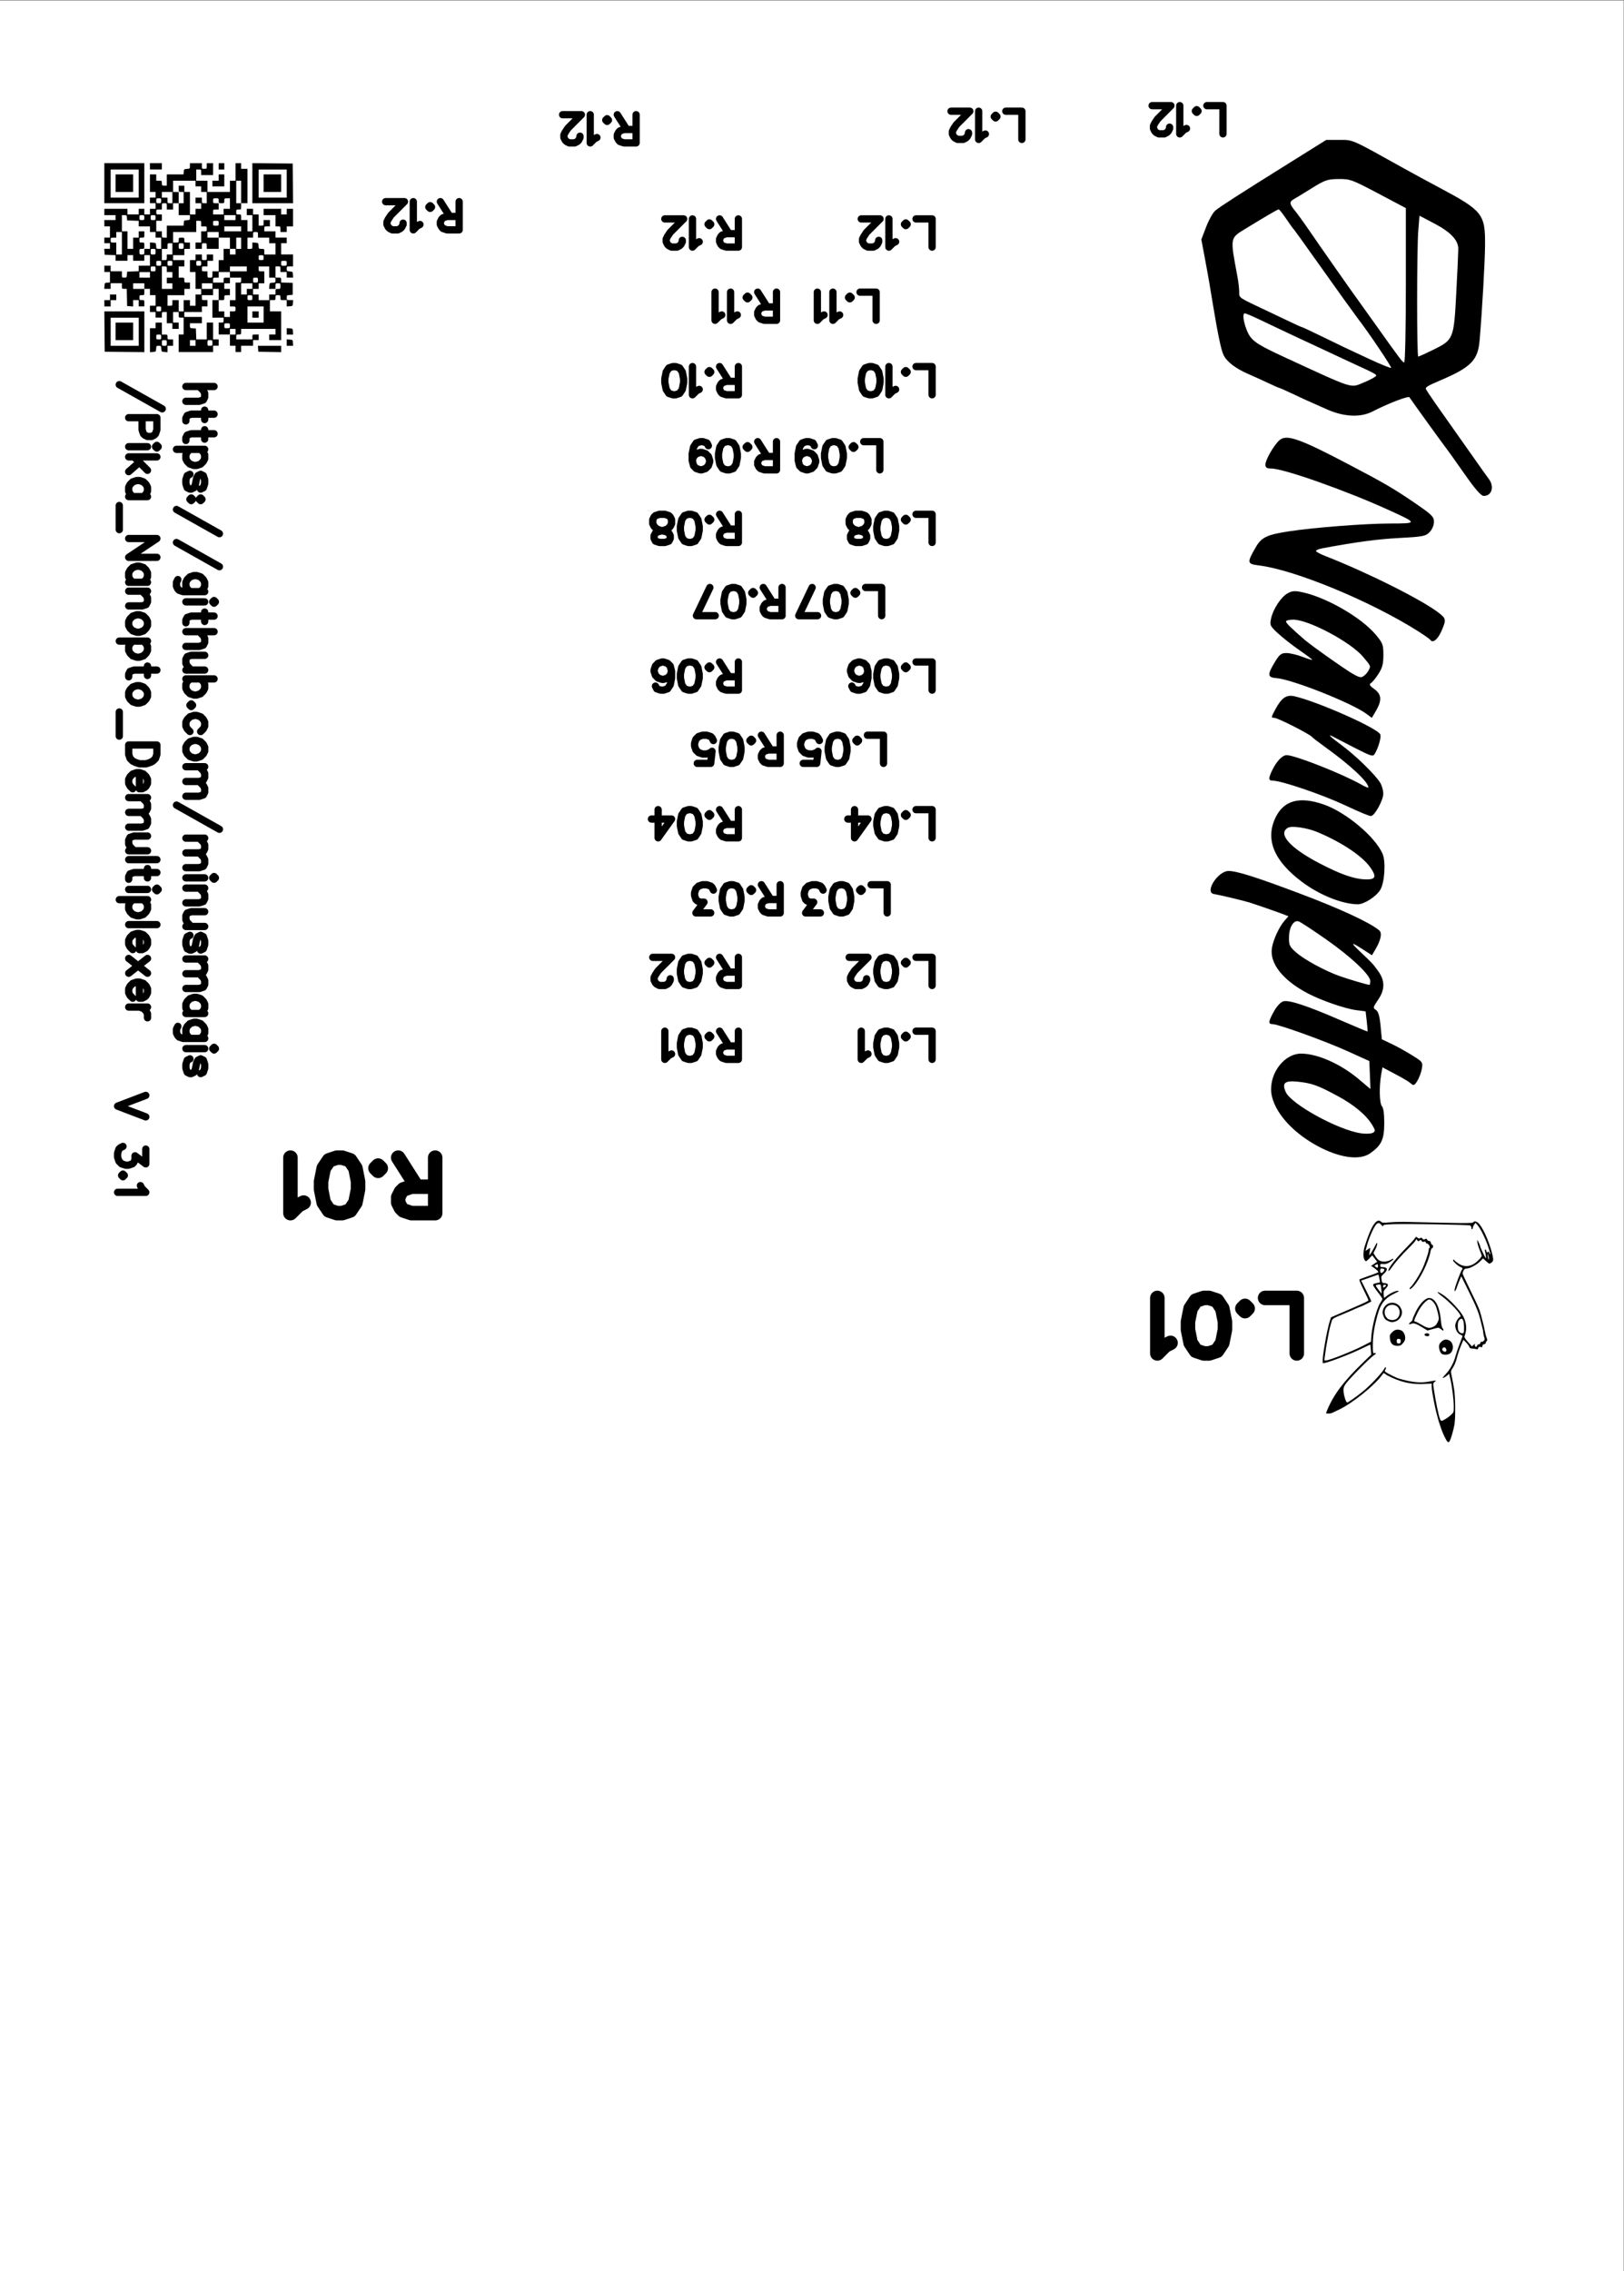<?xml version="1.0" encoding="UTF-8" standalone="no"?>
<!-- Created with Inkscape (http://www.inkscape.org/) -->

<svg
   version="1.1"
   id="svg2"
   xml:space="preserve"
   width="422.4"
   height="590.4"
   viewBox="0 0 422.4 590.4"
   sodipodi:docname="PCB_PCB_Pika Demultiplexer 3.0 PCB_2022-04-23.svg"
   inkscape:version="1.1.2 (b8e25be833, 2022-02-05)"
   xmlns:inkscape="http://www.inkscape.org/namespaces/inkscape"
   xmlns:sodipodi="http://sodipodi.sourceforge.net/DTD/sodipodi-0.dtd"
   xmlns="http://www.w3.org/2000/svg"
   xmlns:svg="http://www.w3.org/2000/svg"><rect x="0" y="0" width="422.4" height="590.4" fill="#808080" stroke="none"/><defs
     id="defs6" /><sodipodi:namedview
     id="namedview4"
     pagecolor="#ffffff"
     bordercolor="#666666"
     borderopacity="1.0"
     inkscape:pageshadow="2"
     inkscape:pageopacity="0.0"
     inkscape:pagecheckerboard="0"
     showgrid="false"
     inkscape:zoom="1.2618563"
     inkscape:cx="211.19679"
     inkscape:cy="294.80377"
     inkscape:window-width="1920"
     inkscape:window-height="1217"
     inkscape:window-x="-8"
     inkscape:window-y="-8"
     inkscape:window-maximized="1"
     inkscape:current-layer="g8" /><g
     id="g8"
     inkscape:groupmode="layer"
     inkscape:label="PCB_PCB_Pika Demultiplexer 3.0 PCB_2022-04-23"
     transform="matrix(1.333,0,0,-1.333,0,590.4)"><path
       d="M 0,442.8 H 316.8 V 0 H 0 Z"
       style="fill:#ffffff;fill-opacity:1;fill-rule:nonzero;stroke:none"
       id="path10" /><path
       d="m 181.874,236.326 v 5.493 m 0,0 h -3.139 m -1.995,-1.303 0.267,0.259 -0.267,0.259 -0.259,-0.259 0.259,-0.259 m -3.556,-4.19 0.784,0.259 0.526,0.785 0.259,1.31 v 0.785 l -0.259,1.31 -0.526,0.785 -0.784,0.259 h -0.526 l -0.785,-0.259 -0.525,-0.785 -0.26,-1.31 v -0.785 l 0.26,-1.31 0.525,-0.785 0.785,-0.259 h 0.526 m -3.824,1.044 -0.525,-0.26 -0.785,-0.784 v 5.493"
       style="fill:none;stroke:#000000;stroke-width:1.42;stroke-linecap:round;stroke-linejoin:round;stroke-miterlimit:72;stroke-dasharray:none;stroke-opacity:1"
       id="path12" /><path
       d="m 181.874,250.726 v 5.493 m 0,0 h -3.139 m -1.995,-1.303 0.267,0.259 -0.267,0.259 -0.259,-0.259 0.259,-0.259 m -3.556,-4.19 0.784,0.259 0.526,0.785 0.259,1.31 v 0.785 l -0.259,1.31 -0.526,0.785 -0.784,0.259 h -0.526 l -0.785,-0.259 -0.525,-0.785 -0.26,-1.31 v -0.785 l 0.26,-1.31 0.525,-0.785 0.785,-0.259 h 0.526 m -4.09,1.31 v -0.266 l -0.259,-0.526 -0.259,-0.259 -0.526,-0.259 h -1.044 l -0.526,0.259 -0.266,0.259 -0.259,0.526 v 0.525 l 0.259,0.526 0.526,0.785 2.62,2.613 h -3.664"
       style="fill:none;stroke:#000000;stroke-width:1.42;stroke-linecap:round;stroke-linejoin:round;stroke-miterlimit:72;stroke-dasharray:none;stroke-opacity:1"
       id="path14" /><path
       d="m 173.113,264.886 v 5.494 m 0,0 h -3.139 m -1.994,-1.303 0.266,0.259 -0.266,0.259 -0.26,-0.259 0.26,-0.259 m -3.557,-4.191 0.785,0.26 0.525,0.784 0.259,1.311 v 0.785 l -0.259,1.31 -0.525,0.785 -0.785,0.259 h -0.526 l -0.785,-0.259 -0.525,-0.785 -0.259,-1.31 v -0.785 l 0.259,-1.311 0.525,-0.784 0.785,-0.26 h 0.526 m -4.349,0 h -2.88 l 1.57,2.096 h -0.785 l -0.526,0.259 -0.259,0.259 -0.259,0.785 v 0.525 l 0.259,0.785 0.526,0.526 0.784,0.259 h 0.785 l 0.785,-0.259 0.259,-0.259 0.267,-0.526"
       style="fill:none;stroke:#000000;stroke-width:1.42;stroke-linecap:round;stroke-linejoin:round;stroke-miterlimit:72;stroke-dasharray:none;stroke-opacity:1"
       id="path16" /><path
       d="m 172.393,294.046 v 5.494 m 0,0 h -3.139 m -1.994,-1.303 0.266,0.259 -0.266,0.259 -0.26,-0.259 0.26,-0.259 m -3.557,-4.191 0.785,0.26 0.525,0.784 0.259,1.311 v 0.785 l -0.259,1.31 -0.525,0.785 -0.785,0.259 h -0.526 l -0.785,-0.259 -0.525,-0.785 -0.259,-1.31 v -0.785 l 0.259,-1.311 0.525,-0.784 0.785,-0.26 h 0.526 m -6.97,0 h 2.621 l 0.259,2.355 -0.259,-0.259 -0.785,-0.267 h -0.785 l -0.784,0.267 -0.526,0.518 -0.259,0.785 v 0.525 l 0.259,0.785 0.526,0.526 0.784,0.259 h 0.785 l 0.785,-0.259 0.259,-0.259 0.267,-0.526"
       style="fill:none;stroke:#000000;stroke-width:1.42;stroke-linecap:round;stroke-linejoin:round;stroke-miterlimit:72;stroke-dasharray:none;stroke-opacity:1"
       id="path18" /><path
       d="m 181.874,279.526 v 5.493 m 0,0 h -3.139 m -1.995,-1.303 0.267,0.259 -0.267,0.259 -0.259,-0.259 0.259,-0.259 m -3.556,-4.19 0.784,0.259 0.526,0.785 0.259,1.31 v 0.785 l -0.259,1.31 -0.526,0.785 -0.784,0.259 h -0.526 l -0.785,-0.259 -0.525,-0.785 -0.26,-1.31 v -0.785 l 0.26,-1.31 0.525,-0.785 0.785,-0.259 h 0.526 m -6.444,0 2.62,3.664 h -3.931 m 1.311,-3.664 v 5.493"
       style="fill:none;stroke:#000000;stroke-width:1.42;stroke-linecap:round;stroke-linejoin:round;stroke-miterlimit:72;stroke-dasharray:none;stroke-opacity:1"
       id="path20" /><path
       d="m 181.874,308.326 v 5.493 m 0,0 h -3.139 m -1.995,-1.303 0.267,0.259 -0.267,0.259 -0.259,-0.259 0.259,-0.259 m -3.556,-4.19 0.784,0.259 0.526,0.785 0.259,1.31 v 0.785 l -0.259,1.31 -0.526,0.785 -0.784,0.259 h -0.526 l -0.785,-0.259 -0.525,-0.785 -0.26,-1.31 v -0.785 l 0.26,-1.31 0.525,-0.785 0.785,-0.259 h 0.526 m -6.97,0.784 0.266,-0.525 0.785,-0.259 h 0.526 l 0.785,0.259 0.518,0.785 0.266,1.31 v 1.31 l -0.266,1.044 -0.518,0.526 -0.785,0.259 h -0.267 l -0.784,-0.259 -0.526,-0.526 -0.259,-0.784 v -0.26 l 0.259,-0.784 0.526,-0.526 0.784,-0.259 h 0.267 l 0.785,0.259 0.518,0.526 0.266,0.784"
       style="fill:none;stroke:#000000;stroke-width:1.42;stroke-linecap:round;stroke-linejoin:round;stroke-miterlimit:72;stroke-dasharray:none;stroke-opacity:1"
       id="path22" /><path
       d="m 172.033,322.846 v 5.494 m 0,0 h -3.139 m -1.994,-1.303 0.266,0.259 -0.266,0.259 -0.26,-0.259 0.26,-0.259 m -3.557,-4.191 0.785,0.26 0.525,0.784 0.259,1.311 v 0.785 l -0.259,1.31 -0.525,0.785 -0.785,0.259 h -0.526 l -0.785,-0.259 -0.525,-0.785 -0.259,-1.31 v -0.785 l 0.259,-1.311 0.525,-0.784 0.785,-0.26 h 0.526 m -7.488,0 2.613,5.494 m 1.052,-5.494 h -3.665"
       style="fill:none;stroke:#000000;stroke-width:1.42;stroke-linecap:round;stroke-linejoin:round;stroke-miterlimit:72;stroke-dasharray:none;stroke-opacity:1"
       id="path24" /><path
       d="m 181.874,337.126 v 5.493 m 0,0 h -3.139 m -1.995,-1.303 0.267,0.259 -0.267,0.259 -0.259,-0.259 0.259,-0.259 m -3.556,-4.19 0.784,0.259 0.526,0.785 0.259,1.31 v 0.785 l -0.259,1.31 -0.526,0.785 -0.784,0.259 h -0.526 l -0.785,-0.259 -0.525,-0.785 -0.26,-1.31 v -0.785 l 0.26,-1.31 0.525,-0.785 0.785,-0.259 h 0.526 m -5.134,0 0.785,0.259 0.259,0.525 v 0.526 l -0.259,0.518 -0.526,0.267 -1.044,0.259 -0.785,0.259 -0.525,0.526 -0.259,0.525 v 0.785 l 0.259,0.526 0.259,0.259 0.792,0.259 h 1.044 l 0.785,-0.259 0.259,-0.259 0.266,-0.526 v -0.785 l -0.266,-0.525 -0.518,-0.526 -0.785,-0.259 -1.051,-0.259 -0.526,-0.267 -0.259,-0.518 v -0.526 l 0.259,-0.525 0.792,-0.259 h 1.044"
       style="fill:none;stroke:#000000;stroke-width:1.42;stroke-linecap:round;stroke-linejoin:round;stroke-miterlimit:72;stroke-dasharray:none;stroke-opacity:1"
       id="path26" /><path
       d="m 171.673,351.286 v 5.494 m 0,0 h -3.139 m -1.994,-1.303 0.266,0.259 -0.266,0.259 -0.26,-0.259 0.26,-0.259 m -3.557,-4.191 0.785,0.26 0.525,0.784 0.259,1.311 v 0.785 l -0.259,1.31 -0.525,0.785 -0.785,0.259 h -0.526 l -0.785,-0.259 -0.525,-0.785 -0.259,-1.31 v -0.785 l 0.259,-1.311 0.525,-0.784 0.785,-0.26 h 0.526 m -7.229,1.829 0.259,0.785 0.526,0.526 0.785,0.259 h 0.266 l 0.785,-0.259 0.518,-0.526 0.267,-0.785 v -0.259 l -0.267,-0.785 -0.518,-0.525 -0.785,-0.26 h -0.266 l -0.785,0.26 -0.526,0.525 -0.259,1.044 v 1.311 l 0.259,1.31 0.526,0.785 0.785,0.259 h 0.525 l 0.785,-0.259 0.259,-0.526"
       style="fill:none;stroke:#000000;stroke-width:1.42;stroke-linecap:round;stroke-linejoin:round;stroke-miterlimit:72;stroke-dasharray:none;stroke-opacity:1"
       id="path28" /><path
       d="m 181.874,365.926 v 5.493 m 0,0 h -3.139 m -1.995,-1.303 0.267,0.259 -0.267,0.259 -0.259,-0.259 0.259,-0.259 m -1.987,-3.146 -0.525,-0.26 -0.785,-0.784 v 5.493 m -3.298,-5.493 0.785,0.259 0.526,0.785 0.259,1.31 v 0.785 l -0.259,1.31 -0.526,0.785 -0.785,0.259 h -0.525 l -0.785,-0.259 -0.526,-0.785 -0.259,-1.31 v -0.785 l 0.259,-1.31 0.526,-0.785 0.785,-0.259 h 0.525"
       style="fill:none;stroke:#000000;stroke-width:1.42;stroke-linecap:round;stroke-linejoin:round;stroke-miterlimit:72;stroke-dasharray:none;stroke-opacity:1"
       id="path30" /><path
       d="m 170.953,380.446 v 5.494 m 0,0 h -3.139 m -1.994,-1.303 0.266,0.259 -0.266,0.259 -0.26,-0.259 0.26,-0.259 m -1.988,-3.147 -0.525,-0.259 -0.785,-0.785 v 5.494 m -1.728,-4.45 -0.526,-0.259 -0.784,-0.785 v 5.494"
       style="fill:none;stroke:#000000;stroke-width:1.42;stroke-linecap:round;stroke-linejoin:round;stroke-miterlimit:72;stroke-dasharray:none;stroke-opacity:1"
       id="path32" /><path
       d="m 181.874,394.726 v 5.493 m 0,0 h -3.139 m -1.995,-1.303 0.267,0.259 -0.267,0.259 -0.259,-0.259 0.259,-0.259 m -1.987,-3.146 -0.525,-0.26 -0.785,-0.784 v 5.493 m -1.987,-4.183 v -0.266 l -0.267,-0.526 -0.259,-0.259 -0.526,-0.259 h -1.044 l -0.525,0.259 -0.259,0.259 -0.267,0.526 v 0.525 l 0.267,0.526 0.518,0.785 2.621,2.613 h -3.665"
       style="fill:none;stroke:#000000;stroke-width:1.42;stroke-linecap:round;stroke-linejoin:round;stroke-miterlimit:72;stroke-dasharray:none;stroke-opacity:1"
       id="path34" /><path
       d="m 144.074,236.326 v 5.493 m 0,-5.493 h -2.354 l -0.785,0.259 -0.267,0.259 -0.259,0.526 v 0.525 l 0.259,0.526 0.267,0.259 0.785,0.259 h 2.354 m -1.836,0 -1.829,2.88 m -1.987,-1.303 0.259,0.259 -0.259,0.259 -0.266,-0.259 0.266,-0.259 m -3.564,-4.19 0.785,0.259 0.525,0.785 0.26,1.31 v 0.785 l -0.26,1.31 -0.525,0.785 -0.785,0.259 h -0.526 l -0.784,-0.259 -0.526,-0.785 -0.259,-1.31 v -0.785 l 0.259,-1.31 0.526,-0.785 0.784,-0.259 h 0.526 m -3.823,1.044 -0.526,-0.26 -0.785,-0.784 v 5.493"
       style="fill:none;stroke:#000000;stroke-width:1.42;stroke-linecap:round;stroke-linejoin:round;stroke-miterlimit:72;stroke-dasharray:none;stroke-opacity:1"
       id="path36" /><path
       d="m 144.074,250.726 v 5.493 m 0,-5.493 h -2.354 l -0.785,0.259 -0.267,0.259 -0.259,0.526 v 0.525 l 0.259,0.526 0.267,0.259 0.785,0.259 h 2.354 m -1.836,0 -1.829,2.88 m -1.987,-1.303 0.259,0.259 -0.259,0.259 -0.266,-0.259 0.266,-0.259 m -3.564,-4.19 0.785,0.259 0.525,0.785 0.26,1.31 v 0.785 l -0.26,1.31 -0.525,0.785 -0.785,0.259 h -0.526 l -0.784,-0.259 -0.526,-0.785 -0.259,-1.31 v -0.785 l 0.259,-1.31 0.526,-0.785 0.784,-0.259 h 0.526 m -4.082,1.31 v -0.266 l -0.267,-0.526 -0.259,-0.259 -0.526,-0.259 h -1.044 l -0.525,0.259 -0.259,0.259 -0.267,0.526 v 0.525 l 0.267,0.526 0.518,0.785 2.621,2.613 h -3.665"
       style="fill:none;stroke:#000000;stroke-width:1.42;stroke-linecap:round;stroke-linejoin:round;stroke-miterlimit:72;stroke-dasharray:none;stroke-opacity:1"
       id="path38" /><path
       d="m 152.233,264.886 v 5.494 m 0,-5.494 h -2.354 l -0.785,0.26 -0.266,0.259 -0.26,0.525 v 0.526 l 0.26,0.526 0.266,0.259 0.785,0.259 h 2.354 m -1.836,0 -1.829,2.88 m -1.987,-1.303 0.259,0.259 -0.259,0.259 -0.266,-0.259 0.266,-0.259 m -3.564,-4.191 0.785,0.26 0.526,0.784 0.259,1.311 v 0.785 l -0.259,1.31 -0.526,0.785 -0.785,0.259 h -0.525 l -0.785,-0.259 -0.526,-0.785 -0.259,-1.31 v -0.785 l 0.259,-1.311 0.526,-0.784 0.785,-0.26 h 0.525 m -4.349,0 h -2.88 l 1.577,2.096 h -0.792 l -0.518,0.259 -0.267,0.259 -0.259,0.785 v 0.525 l 0.259,0.785 0.526,0.526 0.785,0.259 h 0.785 l 0.784,-0.259 0.267,-0.259 0.259,-0.526"
       style="fill:none;stroke:#000000;stroke-width:1.42;stroke-linecap:round;stroke-linejoin:round;stroke-miterlimit:72;stroke-dasharray:none;stroke-opacity:1"
       id="path40" /><path
       d="m 144.074,279.526 v 5.493 m 0,-5.493 h -2.354 l -0.785,0.259 -0.267,0.259 -0.259,0.526 v 0.525 l 0.259,0.526 0.267,0.259 0.785,0.259 h 2.354 m -1.836,0 -1.829,2.88 m -1.987,-1.303 0.259,0.259 -0.259,0.259 -0.266,-0.259 0.266,-0.259 m -3.564,-4.19 0.785,0.259 0.525,0.785 0.26,1.31 v 0.785 l -0.26,1.31 -0.525,0.785 -0.785,0.259 h -0.526 l -0.784,-0.259 -0.526,-0.785 -0.259,-1.31 v -0.785 l 0.259,-1.31 0.526,-0.785 0.784,-0.259 h 0.526 m -6.444,0 2.621,3.664 h -3.924 m 1.303,-3.664 v 5.493"
       style="fill:none;stroke:#000000;stroke-width:1.42;stroke-linecap:round;stroke-linejoin:round;stroke-miterlimit:72;stroke-dasharray:none;stroke-opacity:1"
       id="path42" /><path
       d="m 152.233,294.046 v 5.494 m 0,-5.494 h -2.354 l -0.785,0.26 -0.266,0.259 -0.26,0.525 v 0.526 l 0.26,0.526 0.266,0.259 0.785,0.259 h 2.354 m -1.836,0 -1.829,2.88 m -1.987,-1.303 0.259,0.259 -0.259,0.259 -0.266,-0.259 0.266,-0.259 m -3.564,-4.191 0.785,0.26 0.526,0.784 0.259,1.311 v 0.785 l -0.259,1.31 -0.526,0.785 -0.785,0.259 h -0.525 l -0.785,-0.259 -0.526,-0.785 -0.259,-1.31 v -0.785 l 0.259,-1.311 0.526,-0.784 0.785,-0.26 h 0.525 m -6.962,0 h 2.613 l 0.267,2.355 -0.267,-0.259 -0.784,-0.267 h -0.785 l -0.785,0.267 -0.526,0.518 -0.259,0.785 v 0.525 l 0.259,0.785 0.526,0.526 0.785,0.259 h 0.785 l 0.784,-0.259 0.267,-0.259 0.259,-0.526"
       style="fill:none;stroke:#000000;stroke-width:1.42;stroke-linecap:round;stroke-linejoin:round;stroke-miterlimit:72;stroke-dasharray:none;stroke-opacity:1"
       id="path44" /><path
       d="m 144.074,308.326 v 5.493 m 0,-5.493 h -2.354 l -0.785,0.259 -0.267,0.259 -0.259,0.526 v 0.525 l 0.259,0.526 0.267,0.259 0.785,0.259 h 2.354 m -1.836,0 -1.829,2.88 m -1.987,-1.303 0.259,0.259 -0.259,0.259 -0.266,-0.259 0.266,-0.259 m -3.564,-4.19 0.785,0.259 0.525,0.785 0.26,1.31 v 0.785 l -0.26,1.31 -0.525,0.785 -0.785,0.259 h -0.526 l -0.784,-0.259 -0.526,-0.785 -0.259,-1.31 v -0.785 l 0.259,-1.31 0.526,-0.785 0.784,-0.259 h 0.526 m -6.962,0.784 0.259,-0.525 0.785,-0.259 h 0.525 l 0.785,0.259 0.526,0.785 0.259,1.31 v 1.31 l -0.259,1.044 -0.526,0.526 -0.785,0.259 h -0.259 l -0.792,-0.259 -0.518,-0.526 -0.267,-0.784 v -0.26 l 0.267,-0.784 0.518,-0.526 0.792,-0.259 h 0.259 l 0.785,0.259 0.526,0.526 0.259,0.784"
       style="fill:none;stroke:#000000;stroke-width:1.42;stroke-linecap:round;stroke-linejoin:round;stroke-miterlimit:72;stroke-dasharray:none;stroke-opacity:1"
       id="path46" /><path
       d="m 152.593,322.846 v 5.494 m 0,-5.494 h -2.354 l -0.785,0.26 -0.266,0.259 -0.26,0.525 v 0.526 l 0.26,0.526 0.266,0.259 0.785,0.259 h 2.354 m -1.836,0 -1.829,2.88 m -1.987,-1.303 0.259,0.259 -0.259,0.259 -0.266,-0.259 0.266,-0.259 m -3.564,-4.191 0.785,0.26 0.526,0.784 0.259,1.311 v 0.785 l -0.259,1.31 -0.526,0.785 -0.785,0.259 h -0.525 l -0.785,-0.259 -0.526,-0.785 -0.259,-1.31 v -0.785 l 0.259,-1.311 0.526,-0.784 0.785,-0.26 h 0.525 m -7.488,0 2.621,5.494 m 1.044,-5.494 h -3.665"
       style="fill:none;stroke:#000000;stroke-width:1.42;stroke-linecap:round;stroke-linejoin:round;stroke-miterlimit:72;stroke-dasharray:none;stroke-opacity:1"
       id="path48" /><path
       d="m 144.074,337.126 v 5.493 m 0,-5.493 h -2.354 l -0.785,0.259 -0.267,0.259 -0.259,0.526 v 0.525 l 0.259,0.526 0.267,0.259 0.785,0.259 h 2.354 m -1.836,0 -1.829,2.88 m -1.987,-1.303 0.259,0.259 -0.259,0.259 -0.266,-0.259 0.266,-0.259 m -3.564,-4.19 0.785,0.259 0.525,0.785 0.26,1.31 v 0.785 l -0.26,1.31 -0.525,0.785 -0.785,0.259 h -0.526 l -0.784,-0.259 -0.526,-0.785 -0.259,-1.31 v -0.785 l 0.259,-1.31 0.526,-0.785 0.784,-0.259 h 0.526 m -5.134,0 0.785,0.259 0.267,0.525 v 0.526 l -0.267,0.518 -0.518,0.267 -1.051,0.259 -0.785,0.259 -0.526,0.526 -0.259,0.525 v 0.785 l 0.259,0.526 0.267,0.259 0.784,0.259 h 1.044 l 0.785,-0.259 0.267,-0.259 0.259,-0.526 v -0.785 l -0.259,-0.525 -0.526,-0.526 -0.785,-0.259 -1.051,-0.259 -0.518,-0.267 -0.267,-0.518 v -0.526 l 0.267,-0.525 0.784,-0.259 h 1.044"
       style="fill:none;stroke:#000000;stroke-width:1.42;stroke-linecap:round;stroke-linejoin:round;stroke-miterlimit:72;stroke-dasharray:none;stroke-opacity:1"
       id="path50" /><path
       d="m 151.513,351.286 v 5.494 m 0,-5.494 h -2.354 l -0.785,0.26 -0.266,0.259 -0.26,0.525 v 0.526 l 0.26,0.526 0.266,0.259 0.785,0.259 h 2.354 m -1.836,0 -1.829,2.88 m -1.987,-1.303 0.259,0.259 -0.259,0.259 -0.266,-0.259 0.266,-0.259 m -3.564,-4.191 0.785,0.26 0.526,0.784 0.259,1.311 v 0.785 l -0.259,1.31 -0.526,0.785 -0.785,0.259 h -0.525 l -0.785,-0.259 -0.526,-0.785 -0.259,-1.31 v -0.785 l 0.259,-1.311 0.526,-0.784 0.785,-0.26 h 0.525 m -7.229,1.829 0.267,0.785 0.518,0.526 0.792,0.259 h 0.259 l 0.785,-0.259 0.526,-0.526 0.259,-0.785 v -0.259 l -0.259,-0.785 -0.526,-0.525 -0.785,-0.26 h -0.259 l -0.792,0.26 -0.518,0.525 -0.267,1.044 v 1.311 l 0.267,1.31 0.518,0.785 0.792,0.259 h 0.519 l 0.784,-0.259 0.267,-0.526"
       style="fill:none;stroke:#000000;stroke-width:1.42;stroke-linecap:round;stroke-linejoin:round;stroke-miterlimit:72;stroke-dasharray:none;stroke-opacity:1"
       id="path52" /><path
       d="m 144.074,365.926 v 5.493 m 0,-5.493 h -2.354 l -0.785,0.259 -0.267,0.259 -0.259,0.526 v 0.525 l 0.259,0.526 0.267,0.259 0.785,0.259 h 2.354 m -1.836,0 -1.829,2.88 m -1.987,-1.303 0.259,0.259 -0.259,0.259 -0.266,-0.259 0.266,-0.259 m -1.994,-3.146 -0.526,-0.26 -0.785,-0.784 v 5.493 m -3.297,-5.493 0.784,0.259 0.526,0.785 0.259,1.31 v 0.785 l -0.259,1.31 -0.526,0.785 -0.784,0.259 h -0.526 l -0.785,-0.259 -0.518,-0.785 -0.267,-1.31 v -0.785 l 0.267,-1.31 0.518,-0.785 0.785,-0.259 h 0.526"
       style="fill:none;stroke:#000000;stroke-width:1.42;stroke-linecap:round;stroke-linejoin:round;stroke-miterlimit:72;stroke-dasharray:none;stroke-opacity:1"
       id="path54" /><path
       d="m 151.513,380.446 v 5.494 m 0,-5.494 h -2.354 l -0.785,0.26 -0.266,0.259 -0.26,0.525 v 0.526 l 0.26,0.526 0.266,0.259 0.785,0.259 h 2.354 m -1.836,0 -1.829,2.88 m -1.987,-1.303 0.259,0.259 -0.259,0.259 -0.266,-0.259 0.266,-0.259 m -1.994,-3.147 -0.526,-0.259 -0.785,-0.785 v 5.494 m -1.728,-4.45 -0.518,-0.259 -0.785,-0.785 v 5.494"
       style="fill:none;stroke:#000000;stroke-width:1.42;stroke-linecap:round;stroke-linejoin:round;stroke-miterlimit:72;stroke-dasharray:none;stroke-opacity:1"
       id="path56" /><path
       d="m 144.074,394.726 v 5.493 m 0,-5.493 h -2.354 l -0.785,0.259 -0.267,0.259 -0.259,0.526 v 0.525 l 0.259,0.526 0.267,0.259 0.785,0.259 h 2.354 m -1.836,0 -1.829,2.88 m -1.987,-1.303 0.259,0.259 -0.259,0.259 -0.266,-0.259 0.266,-0.259 m -1.994,-3.146 -0.526,-0.26 -0.785,-0.784 v 5.493 m -1.987,-4.183 v -0.266 l -0.259,-0.526 -0.267,-0.259 -0.518,-0.259 h -1.051 l -0.526,0.259 -0.259,0.259 -0.259,0.526 v 0.525 l 0.259,0.526 0.526,0.785 2.613,2.613 h -3.665"
       style="fill:none;stroke:#000000;stroke-width:1.42;stroke-linecap:round;stroke-linejoin:round;stroke-miterlimit:72;stroke-dasharray:none;stroke-opacity:1"
       id="path58" /><path
       d="m 41.766,367.537 h -5.498 m 2.618,0 0.785,-0.786 0.262,-0.524 v -0.785 l -0.262,-0.524 -0.785,-0.261 h -2.618 m 5.498,-2.514 h -4.451 l -0.786,-0.262 -0.261,-0.523 v -0.524 m 3.665,2.095 v -1.833 m 1.833,-2.775 h -4.451 l -0.786,-0.262 -0.261,-0.524 v -0.524 m 3.665,2.095 v -1.833 m 0,-1.99 h -5.498 m 4.713,0 0.523,-0.523 0.262,-0.524 v -0.785 l -0.262,-0.524 -0.523,-0.524 -0.786,-0.261 h -0.523 l -0.786,0.261 -0.524,0.524 -0.261,0.524 v 0.785 l 0.261,0.524 0.524,0.523 m 2.095,-7.749 0.523,0.261 0.262,0.786 v 0.785 l -0.262,0.786 -0.523,0.262 -0.524,-0.262 -0.262,-0.524 -0.262,-1.309 -0.261,-0.524 -0.524,-0.261 h -0.262 l -0.524,0.261 -0.261,0.786 v 0.785 l 0.261,0.786 0.524,0.262 m 2.356,-4.87 -0.261,0.262 -0.262,-0.262 0.262,-0.262 0.261,0.262 m -1.832,0 -0.262,0.262 -0.262,-0.262 0.262,-0.262 0.262,0.262 m 5.236,-6.703 -8.378,4.713 m 8.378,-11.153 -8.378,4.712 m 5.498,-9.582 h -4.189 l -0.785,0.262 -0.262,0.261 -0.262,0.524 v 0.785 l 0.262,0.524 m 4.451,-2.356 0.523,0.523 0.262,0.524 v 0.785 l -0.262,0.524 -0.523,0.524 -0.786,0.262 h -0.523 l -0.786,-0.262 -0.524,-0.524 -0.261,-0.524 v -0.785 l 0.261,-0.524 0.524,-0.523 m 4.713,-1.728 -0.262,-0.262 0.262,-0.262 0.262,0.262 -0.262,0.262 m -1.833,-0.262 h -3.665 m 5.498,-2.775 h -4.451 l -0.786,-0.262 -0.261,-0.524 v -0.523 m 3.665,2.094 v -1.833 m 1.833,-1.989 h -5.498 m 2.618,0 0.785,-0.786 0.262,-0.524 v -0.785 l -0.262,-0.524 -0.785,-0.261 h -2.618 m 3.665,-1.728 h -2.618 l -0.786,-0.262 -0.261,-0.524 v -0.785 l 0.261,-0.524 0.786,-0.785 m 2.618,0 h -3.665 m 5.498,-1.728 h -5.498 m 2.88,0 0.523,-0.524 0.262,-0.524 v -0.785 l -0.262,-0.524 -0.523,-0.523 -0.786,-0.262 h -0.523 l -0.786,0.262 -0.524,0.523 -0.261,0.524 v 0.785 l 0.261,0.524 0.524,0.524 m 0.524,-5.132 -0.262,0.262 -0.262,-0.262 0.262,-0.262 0.262,0.262 m 1.571,-5.132 0.523,0.524 0.262,0.524 v 0.785 l -0.262,0.524 -0.523,0.523 -0.786,0.262 h -0.523 l -0.786,-0.262 -0.524,-0.523 -0.261,-0.524 v -0.785 l 0.261,-0.524 0.524,-0.524 m 2.88,-3.037 -0.262,0.524 -0.523,0.523 -0.786,0.262 h -0.523 l -0.786,-0.262 -0.524,-0.523 -0.261,-0.524 v -0.785 l 0.261,-0.524 0.524,-0.524 0.786,-0.261 h 0.523 l 0.786,0.261 0.523,0.524 0.262,0.524 v 0.785 m 0,-3.822 h -3.665 m 2.618,0 0.785,-0.786 0.262,-0.523 v -0.786 l -0.262,-0.524 -0.785,-0.261 h -2.618 m 2.618,0 0.785,-0.786 0.262,-0.523 v -0.786 l -0.262,-0.524 -0.785,-0.261 h -2.618 m 6.545,-6.441 -8.378,4.713 m 5.498,-6.441 h -3.665 m 2.618,0 0.785,-0.786 0.262,-0.523 v -0.786 l -0.262,-0.523 -0.785,-0.262 h -2.618 m 2.618,0 0.785,-0.786 0.262,-0.523 v -0.786 l -0.262,-0.523 -0.785,-0.262 h -2.618 m 5.498,-1.728 -0.262,-0.262 0.262,-0.262 0.262,0.262 -0.262,0.262 m -1.833,-0.262 h -3.665 m 3.665,-1.99 h -3.665 m 2.618,0 0.785,-0.785 0.262,-0.524 v -0.785 l -0.262,-0.524 -0.785,-0.262 h -2.618 m 3.665,-1.728 h -2.618 l -0.786,-0.262 -0.261,-0.523 v -0.786 l 0.261,-0.523 0.786,-0.786 m 2.618,0 h -3.665 m 2.88,-4.608 0.523,0.262 0.262,0.786 v 0.785 l -0.262,0.785 -0.523,0.262 -0.524,-0.262 -0.262,-0.523 -0.262,-1.309 -0.261,-0.524 -0.524,-0.262 h -0.262 l -0.524,0.262 -0.261,0.786 v 0.785 l 0.261,0.785 0.524,0.262 m 2.88,-4.608 h -3.665 m 2.618,0 0.785,-0.785 0.262,-0.524 v -0.785 l -0.262,-0.524 -0.785,-0.262 h -2.618 m 2.618,0 0.785,-0.785 0.262,-0.524 v -0.785 l -0.262,-0.524 -0.785,-0.262 h -2.618 m 3.665,-4.87 h -3.665 m 2.88,0 0.523,0.524 0.262,0.524 v 0.785 l -0.262,0.524 -0.523,0.523 -0.786,0.262 h -0.523 l -0.786,-0.262 -0.524,-0.523 -0.261,-0.524 v -0.785 l 0.261,-0.524 0.524,-0.524 m 2.88,-4.869 h -4.189 l -0.785,0.261 -0.262,0.262 -0.262,0.524 v 0.785 l 0.262,0.524 m 4.451,-2.356 0.523,0.523 0.262,0.524 v 0.785 l -0.262,0.524 -0.523,0.524 -0.786,0.261 h -0.523 l -0.786,-0.261 -0.524,-0.524 -0.261,-0.524 v -0.785 l 0.261,-0.524 0.524,-0.523 m 4.713,-1.728 -0.262,-0.262 0.262,-0.262 0.262,0.262 -0.262,0.262 m -1.833,-0.262 h -3.665 m 2.88,-4.87 0.523,0.262 0.262,0.785 v 0.786 l -0.262,0.785 -0.523,0.262 -0.524,-0.262 -0.262,-0.523 -0.262,-1.31 -0.261,-0.523 -0.524,-0.262 h -0.262 l -0.524,0.262 -0.261,0.785 v 0.786 l 0.261,0.785 0.524,0.262"
       style="fill:none;stroke:#000000;stroke-width:1.42;stroke-linecap:round;stroke-linejoin:round;stroke-miterlimit:72;stroke-dasharray:none;stroke-opacity:1"
       id="path60" /><path
       d="m 31.653,363.184 -8.378,4.713 m 7.331,-6.441 h -5.498 m 5.498,0 v -2.357 l -0.262,-0.785 -0.262,-0.262 -0.523,-0.262 h -0.786 l -0.524,0.262 -0.261,0.262 -0.262,0.785 v 2.357 m 2.88,-5.394 -0.262,-0.261 0.262,-0.262 0.262,0.262 -0.262,0.261 m -1.833,-0.261 h -3.665 m 5.498,-1.99 h -5.498 m 3.665,-2.618 -2.618,2.618 m 1.047,-1.048 -2.094,-1.832 m 3.665,-4.87 h -3.665 m 2.88,0 0.523,0.524 0.262,0.523 v 0.786 l -0.262,0.523 -0.523,0.524 -0.786,0.262 h -0.523 l -0.786,-0.262 -0.524,-0.524 -0.261,-0.523 v -0.786 l 0.261,-0.523 0.524,-0.524 m -2.618,-1.728 v -4.713 m 7.331,-1.728 h -5.498 m 5.498,0 -5.498,-3.665 m 5.498,0 h -5.498 m 3.665,-4.87 h -3.665 m 2.88,0 0.523,0.524 0.262,0.523 v 0.786 l -0.262,0.523 -0.523,0.524 -0.786,0.262 h -0.523 l -0.786,-0.262 -0.524,-0.524 -0.261,-0.523 v -0.786 l 0.261,-0.523 0.524,-0.524 m 2.88,-1.728 h -3.665 m 2.618,0 0.785,-0.786 0.262,-0.523 v -0.786 l -0.262,-0.523 -0.785,-0.262 h -2.618 m 3.665,-3.037 -0.262,0.523 -0.523,0.524 -0.786,0.262 h -0.523 l -0.786,-0.262 -0.524,-0.524 -0.261,-0.523 v -0.786 l 0.261,-0.523 0.524,-0.524 0.786,-0.262 h 0.523 l 0.786,0.262 0.523,0.524 0.262,0.523 v 0.786 m 0,-3.823 h -5.498 m 4.713,0 0.523,-0.523 0.262,-0.524 v -0.785 l -0.262,-0.524 -0.523,-0.524 -0.786,-0.262 h -0.523 l -0.786,0.262 -0.524,0.524 -0.261,0.524 v 0.785 l 0.261,0.524 0.524,0.523 m 4.713,-5.655 h -4.451 l -0.786,-0.262 -0.261,-0.523 v -0.524 m 3.665,2.094 v -1.832 m 0,-3.299 -0.262,0.523 -0.523,0.524 -0.786,0.262 h -0.523 l -0.786,-0.262 -0.524,-0.524 -0.261,-0.523 v -0.786 l 0.261,-0.523 0.524,-0.524 0.786,-0.262 h 0.523 l 0.786,0.262 0.523,0.524 0.262,0.523 v 0.786 m -5.498,-3.823 v -4.712 m 7.331,-1.728 h -5.498 m 5.498,0 v -1.833 l -0.262,-0.786 -0.524,-0.523 -0.523,-0.262 -0.786,-0.262 h -1.309 l -0.785,0.262 -0.524,0.262 -0.524,0.523 -0.261,0.786 v 1.833 m 2.094,-5.394 v -3.142 h 0.524 l 0.523,0.262 0.262,0.262 0.262,0.524 v 0.785 l -0.262,0.524 -0.523,0.523 -0.786,0.262 h -0.523 l -0.786,-0.262 -0.524,-0.523 -0.261,-0.524 v -0.785 l 0.261,-0.524 0.524,-0.524 m 2.88,-1.728 h -3.665 m 2.618,0 0.785,-0.785 0.262,-0.524 v -0.785 l -0.262,-0.524 -0.785,-0.262 h -2.618 m 2.618,0 0.785,-0.785 0.262,-0.524 v -0.785 l -0.262,-0.524 -0.785,-0.262 h -2.618 m 3.665,-1.728 h -2.618 l -0.786,-0.262 -0.261,-0.523 v -0.786 l 0.261,-0.523 0.786,-0.786 m 2.618,0 h -3.665 m 5.498,-1.728 h -5.498 m 5.498,-2.513 h -4.451 l -0.786,-0.262 -0.261,-0.524 v -0.523 m 3.665,2.094 v -1.832 m 1.833,-1.99 -0.262,-0.262 0.262,-0.262 0.262,0.262 -0.262,0.262 m -1.833,-0.262 h -3.665 m 3.665,-1.99 h -5.498 m 4.713,0 0.523,-0.524 0.262,-0.523 v -0.786 l -0.262,-0.523 -0.523,-0.524 -0.786,-0.262 h -0.523 l -0.786,0.262 -0.524,0.524 -0.261,0.523 v 0.786 l 0.261,0.523 0.524,0.524 m 4.713,-4.87 h -5.498 m 2.094,-1.728 v -3.142 h 0.524 l 0.523,0.262 0.262,0.262 0.262,0.524 v 0.785 l -0.262,0.524 -0.523,0.523 -0.786,0.262 h -0.523 l -0.786,-0.262 -0.524,-0.523 -0.261,-0.524 v -0.785 l 0.261,-0.524 0.524,-0.524 m 2.88,-1.728 -3.665,-2.88 m 3.665,0 -3.665,2.88 m 2.094,-4.608 v -3.141 h 0.524 l 0.523,0.261 0.262,0.262 0.262,0.524 v 0.785 l -0.262,0.524 -0.523,0.524 -0.786,0.261 h -0.523 l -0.786,-0.261 -0.524,-0.524 -0.261,-0.524 v -0.785 l 0.261,-0.524 0.524,-0.523 m 2.88,-1.728 h -3.665 m 2.094,0 0.786,-0.262 0.523,-0.524 0.262,-0.523 v -0.786"
       style="fill:none;stroke:#000000;stroke-width:1.42;stroke-linecap:round;stroke-linejoin:round;stroke-miterlimit:72;stroke-dasharray:none;stroke-opacity:1"
       id="path62" /><path
       d="m 124.115,415.041 v 5.501 m 0,-5.501 h -2.354 l -0.785,0.259 -0.259,0.267 -0.267,0.518 v 0.526 l 0.267,0.525 0.259,0.26 0.785,0.266 h 2.354 m -1.829,0 -1.836,2.88 m -1.987,-1.31 0.259,0.259 -0.259,0.266 -0.266,-0.266 0.266,-0.259 m -1.994,-3.147 -0.519,-0.259 -0.784,-0.785 v 5.501 m -1.995,-4.19 v -0.267 l -0.259,-0.518 -0.259,-0.267 -0.526,-0.259 h -1.051 l -0.518,0.259 -0.267,0.267 -0.259,0.518 v 0.526 l 0.259,0.525 0.526,0.785 2.621,2.621 h -3.665"
       style="fill:none;stroke:#000000;stroke-width:1.42;stroke-linecap:round;stroke-linejoin:round;stroke-miterlimit:72;stroke-dasharray:none;stroke-opacity:1"
       id="path64" /><path
       d="m 199.391,415.724 v 5.501 m 0,0 h -3.139 m -1.987,-1.31 0.259,0.259 -0.259,0.266 -0.267,-0.266 0.267,-0.259 m -1.995,-3.147 -0.525,-0.259 -0.785,-0.785 v 5.501 m -1.987,-4.19 v -0.267 l -0.259,-0.518 -0.267,-0.267 -0.518,-0.259 h -1.051 l -0.526,0.259 -0.259,0.267 -0.259,0.518 v 0.526 l 0.259,0.525 0.525,0.785 2.614,2.621 h -3.665"
       style="fill:none;stroke:#000000;stroke-width:1.42;stroke-linecap:round;stroke-linejoin:round;stroke-miterlimit:72;stroke-dasharray:none;stroke-opacity:1"
       id="path66" /><path
       d="m 84.913,206.335 v 10.823 m 0,-10.823 h -4.638 l -1.546,0.515 -0.516,0.516 -0.515,1.031 v 1.03 l 0.515,1.031 0.516,0.516 1.546,0.515 h 4.638 m -3.607,0 -3.608,5.669 m -3.917,-2.577 0.515,0.516 -0.515,0.515 -0.516,-0.515 0.516,-0.516 m -7.01,-8.246 1.547,0.515 1.03,1.547 0.516,2.577 v 1.546 l -0.516,2.577 -1.03,1.546 -1.547,0.515 h -1.03 l -1.546,-0.515 -1.031,-1.546 -0.516,-2.577 v -1.546 l 0.516,-2.577 1.031,-1.547 1.546,-0.515 h 1.03 m -7.524,2.062 -1.031,-0.516 -1.546,-1.546 v 10.823"
       style="fill:none;stroke:#000000;stroke-width:2.83;stroke-linecap:round;stroke-linejoin:round;stroke-miterlimit:72;stroke-dasharray:none;stroke-opacity:1"
       id="path68" /><path
       d="m 253.033,178.975 v 10.823 m 0,0 h -6.184 m -3.917,-2.577 0.515,0.516 -0.515,0.515 -0.516,-0.515 0.516,-0.516 m -7.01,-8.246 1.546,0.515 1.031,1.547 0.516,2.577 v 1.546 l -0.516,2.577 -1.031,1.546 -1.546,0.515 h -1.031 l -1.546,-0.515 -1.03,-1.546 -0.516,-2.577 v -1.546 l 0.516,-2.577 1.03,-1.547 1.546,-0.515 h 1.031 m -7.524,2.062 -1.031,-0.516 -1.546,-1.546 v 10.823"
       style="fill:none;stroke:#000000;stroke-width:2.83;stroke-linecap:round;stroke-linejoin:round;stroke-miterlimit:72;stroke-dasharray:none;stroke-opacity:1"
       id="path70" /><path
       d="m 89.592,398.085 v 5.5 m 0,-5.5 h -2.355 l -0.785,0.259 -0.259,0.266 -0.266,0.519 v 0.525 l 0.266,0.526 0.259,0.259 0.785,0.266 h 2.355 m -1.829,0 -1.836,2.88 m -1.987,-1.31 0.259,0.259 -0.259,0.267 -0.267,-0.267 0.267,-0.259 m -1.995,-3.146 -0.518,-0.26 -0.785,-0.784 v 5.5 m -1.994,-4.19 v -0.266 l -0.26,-0.519 -0.259,-0.266 -0.525,-0.259 h -1.052 l -0.518,0.259 -0.266,0.266 -0.26,0.519 v 0.525 l 0.26,0.526 0.525,0.785 2.621,2.62 h -3.665"
       style="fill:none;stroke:#000000;stroke-width:1.42;stroke-linecap:round;stroke-linejoin:round;stroke-miterlimit:72;stroke-dasharray:none;stroke-opacity:1"
       id="path72" /><path
       d="m 28.445,229.297 -5.498,-2.095 m 5.498,-2.094 -5.498,2.094 m 5.498,-8.378 v -2.88 l -2.094,1.571 v -0.785 l -0.262,-0.524 -0.262,-0.262 -0.785,-0.262 h -0.524 l -0.785,0.262 -0.524,0.524 -0.262,0.785 v 0.786 l 0.262,0.785 0.262,0.262 0.523,0.262 m 0.262,-5.655 -0.262,0.261 -0.261,-0.261 0.261,-0.262 0.262,0.262 m 3.142,-1.99 0.262,-0.524 0.785,-0.785 h -5.498"
       style="fill:none;stroke:#000000;stroke-width:1.42;stroke-linecap:round;stroke-linejoin:round;stroke-miterlimit:72;stroke-dasharray:none;stroke-opacity:1"
       id="path74" /><path
       d="m 238.631,416.804 v 5.501 m 0,0 h -3.139 m -1.987,-1.311 0.259,0.26 -0.259,0.266 -0.266,-0.266 0.266,-0.26 m -1.994,-3.146 -0.526,-0.259 -0.785,-0.785 v 5.501 m -1.987,-4.191 v -0.266 l -0.259,-0.518 -0.267,-0.267 -0.518,-0.259 h -1.051 l -0.526,0.259 -0.259,0.267 -0.259,0.518 v 0.526 l 0.259,0.525 0.526,0.785 2.613,2.621 h -3.665"
       style="fill:none;stroke:#000000;stroke-width:1.42;stroke-linecap:round;stroke-linejoin:round;stroke-miterlimit:72;stroke-dasharray:none;stroke-opacity:1"
       id="path76" /><path
       d="m 290.548,349.444 c -0.304,0.421 -0.864,1.196 -1.244,1.723 -0.632,0.874 -4.714,6.66 -9.234,13.088 -0.99,1.408 -1.826,2.682 -1.858,2.83 -0.071,0.322 0.482,0.649 2.667,1.577 6.151,2.611 7.502,3.972 7.83,7.885 0.517,6.161 1.037,15.312 1.059,18.625 0.04,5.992 -0.496,6.663 -8.875,11.122 -2.11,1.123 -5.07,2.727 -6.577,3.566 -10.911,6.071 -10.211,5.76 -12.97,5.765 l -2.558,0.004 -6.941,-4.334 c -10.17,-6.35 -13.782,-8.672 -14.718,-9.459 -0.459,-0.386 -1.259,-1.812 -1.778,-3.168 l -0.944,-2.465 0.62,-3.278 c 0.342,-1.803 0.765,-4.139 0.941,-5.192 0.175,-1.053 0.491,-2.948 0.701,-4.212 0.983,-5.919 1.608,-8.89 2.07,-9.84 0.646,-1.329 2.359,-2.638 4.887,-3.733 1.105,-0.478 2.877,-1.282 3.938,-1.785 1.061,-0.503 2.002,-0.915 2.091,-0.915 0.089,0 1.112,-0.451 2.273,-1.003 2.242,-1.066 2.766,-1.303 6.99,-3.17 3.351,-1.481 6.554,-1.622 8.931,-0.394 3.024,1.562 6.952,3.07 7.164,2.75 0.574,-0.863 6.832,-9.532 7.155,-9.909 0.203,-0.238 1.766,-2.429 3.474,-4.869 2.185,-3.122 3.328,-4.442 3.855,-4.451 1.552,-0.027 2.127,1.748 1.051,3.242 m -6.401,36.255 c -0.474,-8.934 -0.523,-9.053 -4.545,-11.027 -1.454,-0.714 -2.745,-1.298 -2.869,-1.298 -0.297,0 -0.29,20.894 0.008,24.591 l 0.232,2.881 2.85,-1.495 c 3.226,-1.692 4.723,-3.271 4.723,-4.98 0,-0.633 -0.179,-4.536 -0.399,-8.672 m -3.346,-62.35 c -3.177,2.511 -13.988,7.926 -22.287,11.163 -0.954,0.373 -1.735,0.804 -1.735,0.958 0,0.154 0.534,0.381 1.187,0.503 6.651,1.242 10.749,1.793 15.054,2.023 4.646,0.248 5.171,0.35 5.937,1.152 0.492,0.515 0.84,1.342 0.84,1.995 0,0.985 -0.397,1.388 -3.38,3.436 -4.377,3.004 -6.146,4.04 -13.427,7.857 -9.55,5.007 -12.009,5.852 -13.376,4.596 -1.094,-1.005 -2.7,-3.806 -2.7,-4.709 0,-0.601 0.24,-0.773 1.078,-0.773 2.448,0 14.528,-4.258 22.954,-8.09 5.728,-2.605 5.73,-2.63 0.255,-2.643 -4.92,-0.012 -14.713,-0.767 -19.63,-1.514 -4.371,-0.664 -5.423,-1.163 -6.543,-3.105 -1.758,-3.046 -1.719,-3.266 0.632,-3.555 7.01,-0.864 21.736,-6.948 31.031,-12.821 1.206,-0.762 2.299,-1.542 2.429,-1.732 0.456,-0.666 1.444,0.149 2.145,1.769 0.945,2.182 0.916,2.4 -0.464,3.49 m -5.268,-86.23 c -1.172,0.731 -2.979,1.731 -4.016,2.222 l -1.886,0.893 -0.254,2.65 c -0.185,1.923 -0.432,2.766 -0.903,3.074 -0.605,0.396 -0.577,0.53 0.404,1.95 1.372,1.984 1.391,3.74 0.062,5.585 -1.091,1.515 -1.036,1.455 -3.482,3.769 -2.029,1.919 -1.909,2.04 0.486,0.496 l 1.756,-1.133 0.722,1.228 c 1.019,1.732 1.291,3.114 0.711,3.61 -1.782,1.522 -7.657,4.244 -15.642,7.246 -8.412,3.163 -12.163,4.348 -13.76,4.348 -2.098,0 -4.762,-4.179 -2.864,-4.493 1.216,-0.201 5.772,-1.287 6.942,-1.655 1.422,-0.447 5.597,-1.901 6.721,-2.34 l 0.875,-0.342 -0.75,-0.85 c -1.033,-1.17 -2.186,-3.639 -2.468,-5.287 -0.517,-3.012 2.103,-6.34 7.018,-8.917 2.618,-1.373 7.236,-2.966 9.429,-3.254 l 1.827,-0.239 0.221,-1.914 c 0.122,-1.053 0.194,-1.953 0.162,-2.001 -0.033,-0.047 -2.352,0.914 -5.154,2.135 -6.51,2.837 -10.126,4.039 -11.258,3.741 -0.536,-0.141 -1.265,-0.908 -1.838,-1.931 -1.124,-2.01 -1.18,-2.519 -0.28,-2.519 1.127,0 10.231,-3.288 14.676,-5.3 l 4.202,-1.902 0.107,-2.729 0.108,-2.729 -2.259,1.908 c -3.524,2.976 -8.061,4.993 -11.26,5.004 -3.061,0.011 -5.89,-3.354 -5.867,-6.979 0.023,-3.651 3.627,-8.076 8.945,-10.982 4.354,-2.379 8.344,-2.941 10.412,-1.466 2.193,1.564 2.705,2.661 2.722,5.827 0.009,1.785 -0.156,3.023 -0.442,3.324 -0.493,0.517 -0.579,3.797 -0.162,6.164 l 0.253,1.435 2.542,-1.342 c 1.398,-0.738 2.705,-1.513 2.905,-1.722 0.199,-0.209 0.475,-0.38 0.613,-0.38 0.455,0 1.373,1.781 1.616,3.135 0.232,1.3 0.185,1.366 -1.892,2.662 m -1.538,135.107 c -0.319,0 -0.744,0.562 -5.917,7.836 -1.492,2.098 -2.91,4.08 -3.152,4.403 -0.857,1.149 -7.476,10.589 -9.405,13.414 -1.078,1.58 -2.387,3.389 -2.908,4.021 -1.005,1.218 -1.048,1.683 -0.197,2.145 0.29,0.157 1.842,1.104 3.45,2.105 2.653,1.651 3.141,1.821 5.297,1.847 2.251,0.028 2.656,-0.12 7.764,-2.821 l 5.389,-2.849 v -15.051 c 0,-8.389 -0.142,-15.05 -0.321,-15.05 m -6.646,0.594 c -4.022,1.859 -5.694,2.654 -10.315,4.908 -1.568,0.764 -2.921,1.39 -3.005,1.39 -0.085,0 -1.186,0.494 -2.447,1.098 -1.261,0.604 -3.115,1.484 -4.12,1.957 -5.966,2.807 -5.663,2.603 -5.663,3.802 0,0.619 -0.154,1.957 -0.343,2.973 -1.457,7.847 -1.529,7.456 1.729,9.454 3.64,2.232 6.103,3.667 6.316,3.678 0.117,0.006 0.766,-0.807 1.443,-1.807 0.677,-1.001 1.327,-1.905 1.444,-2.011 0.118,-0.105 2.229,-3.034 4.692,-6.509 2.463,-3.474 4.677,-6.579 4.92,-6.899 0.243,-0.321 0.93,-1.268 1.527,-2.106 0.597,-0.839 1.22,-1.697 1.386,-1.907 1.908,-2.429 6.744,-9.597 6.529,-9.677 -0.155,-0.058 -1.997,0.688 -4.093,1.656 m 2.423,-96.407 c -1.441,3.334 -7.183,8.136 -11.509,9.624 -4.761,1.638 -7.807,0.782 -9.416,-2.646 -1.986,-4.232 -0.252,-8.383 5.207,-12.466 3.423,-2.56 7.811,-4.323 10.861,-4.364 1.227,-0.016 3.565,1.467 4.389,2.784 0.871,1.393 1.144,5.506 0.468,7.068 m -1.348,42.747 c -2.762,3.287 -9.419,7.156 -14.14,8.218 -1.596,0.358 -2.11,0.332 -3.005,-0.153 -1.3,-0.704 -2.86,-3.068 -3.264,-4.945 -0.278,-1.292 -0.204,-1.45 1.367,-2.899 0.914,-0.843 2.788,-2.311 4.164,-3.261 1.376,-0.95 2.502,-1.795 2.502,-1.878 0,-0.082 -0.861,0.18 -1.913,0.583 -1.052,0.403 -2.453,0.733 -3.113,0.733 -1.033,0 -1.354,-0.252 -2.289,-1.798 -1.467,-2.424 -1.417,-2.965 0.283,-3.087 3.059,-0.22 14.796,-4.872 17.633,-6.989 l 1.028,-0.767 0.783,1.327 c 1.218,2.066 1.141,3.252 -0.278,4.27 -0.932,0.668 -1.086,0.933 -0.684,1.177 0.285,0.173 0.949,0.985 1.476,1.804 0.756,1.176 0.958,1.95 0.958,3.679 0,2.021 -0.116,2.329 -1.508,3.986 m 0.874,-28.873 c -1,1.608 -4.825,5.325 -7.522,7.309 -2.367,1.742 -2.95,2.367 -1.43,1.532 0.349,-0.192 2.189,-1.141 4.089,-2.11 3.173,-1.617 3.486,-1.705 3.836,-1.087 0.727,1.281 1.264,3.187 1.058,3.75 -0.428,1.168 -11.937,6.299 -16.66,7.427 -1.659,0.396 -2.587,-0.231 -3.86,-2.607 -0.795,-1.485 -0.805,-1.579 -0.16,-1.579 0.67,0 7.003,-3.214 7.388,-3.75 0.106,-0.148 1.263,-1.037 2.569,-1.975 4.885,-3.508 8.403,-6.795 8.403,-7.854 0,-0.125 -0.617,0.123 -1.37,0.553 -3.66,2.084 -12.954,5.751 -14.577,5.751 -0.842,0 -1.974,-1.18 -2.826,-2.948 -0.771,-1.599 -0.746,-2.029 0.122,-2.029 1.679,0 9.598,-2.695 14.085,-4.794 3.072,-1.436 4.669,-2.098 5.063,-2.098 0.715,0 2.427,3.12 2.407,4.384 -0.011,0.642 -0.287,1.598 -0.615,2.125 m -3.301,77.983 c -2.553,-1.046 -1.687,-1.327 -15.392,4.997 -4.483,2.069 -5.828,2.868 -6.626,3.936 -1.008,1.351 -1.783,4.595 -1.097,4.595 0.198,0 1.392,-0.494 2.653,-1.098 1.261,-0.604 3.115,-1.485 4.119,-1.957 1.005,-0.473 2.731,-1.286 3.837,-1.807 1.105,-0.521 2.502,-1.171 3.105,-1.444 0.603,-0.273 1.918,-0.886 2.923,-1.363 1.005,-0.476 2.731,-1.282 3.836,-1.792 5.745,-2.65 5.513,-2.506 4.834,-2.983 -0.347,-0.245 -1.334,-0.732 -2.192,-1.084 m 0.297,-96.847 c -2.189,0.091 -4.854,1.043 -8.971,3.203 -5.68,2.981 -8.067,5.709 -6.007,6.864 0.773,0.433 3.795,-0.021 5.81,-0.873 4.786,-2.024 8.751,-4.689 10.291,-6.917 1.261,-1.824 0.994,-2.366 -1.123,-2.277 m -0.7,-49.527 c -4.445,0.624 -13.687,5.694 -14.723,8.075 -0.767,1.765 -0.19,2.253 2.354,1.993 2.743,-0.28 3.917,-0.703 7.863,-2.835 3.178,-1.717 5.565,-3.73 6.694,-5.647 0.607,-1.031 0.615,-1.171 0.086,-1.481 -0.321,-0.189 -1.345,-0.236 -2.274,-0.105 m 1.407,90.199 c -0.206,-0.402 -0.698,-0.913 -1.095,-1.136 -0.607,-0.34 -1.449,0.102 -5.38,2.827 -2.563,1.777 -5.226,3.721 -5.917,4.32 -2.783,2.411 -3.676,3.29 -3.676,3.618 0,0.188 0.641,0.343 1.424,0.343 2.984,0 11.193,-4.365 13.604,-7.233 1.595,-1.898 1.541,-1.756 1.04,-2.739 m 0.209,-61.246 c -0.369,0 -4.155,1.117 -5.864,1.729 -2.855,1.024 -6.847,3.196 -8.426,4.586 -1.307,1.15 -1.436,1.427 -1.404,3.028 0.039,1.965 0.933,3.376 1.918,3.026 0.332,-0.119 2.66,-1.645 5.172,-3.393 4.938,-3.434 8.768,-7.028 8.768,-8.226 0,-0.413 -0.074,-0.75 -0.164,-0.75"
       style="fill:#000000;fill-opacity:1;fill-rule:nonzero;stroke:none"
       id="path78" /><path
       d="m 282.913,161.977 c 0.233,0.461 0.683,2.04 0.872,3.058 0.236,1.268 0.203,5.359 -0.056,6.965 -0.193,1.201 -0.286,1.699 -0.593,3.173 -0.055,0.264 0.017,0.524 0.226,0.817 0.39,0.549 0.71,1.314 0.964,2.312 0.2,0.785 0.606,1.927 1.016,2.853 l 0.215,0.485 0.541,-0.557 c 0.298,-0.307 0.566,-0.687 0.597,-0.844 0.041,-0.215 0.18,-0.292 0.555,-0.308 0.275,-0.012 0.637,-0.066 0.803,-0.119 0.233,-0.075 0.322,-0.027 0.383,0.207 0.064,0.245 0.151,0.286 0.45,0.211 0.308,-0.077 0.371,-0.043 0.371,0.2 0,0.194 0.109,0.308 0.323,0.338 0.178,0.025 0.323,0.143 0.323,0.261 0,0.119 0.084,0.281 0.186,0.362 0.151,0.119 0.148,0.239 -0.02,0.646 -0.113,0.275 -0.252,0.79 -0.309,1.145 -0.124,0.777 -0.847,3.631 -1.073,4.234 -0.286,0.765 -0.906,2.1 -2.118,4.563 -0.653,1.325 -1.187,2.491 -1.187,2.59 0,0.1 0.081,0.355 0.18,0.568 0.132,0.284 0.285,0.386 0.583,0.387 0.62,0.002 1.95,0.697 2.627,1.375 l 0.61,0.609 0.599,-0.554 c 0.567,-0.523 0.618,-0.542 0.931,-0.337 0.454,0.298 0.518,0.538 0.354,1.321 -0.466,2.222 -1.676,5.124 -2.606,6.253 -0.441,0.535 -1.002,0.69 -1.226,0.339 -0.09,-0.143 -1.225,-0.16 -5.424,-0.08 -2.921,0.056 -6.182,0.131 -7.248,0.167 -1.066,0.037 -2.633,0.005 -3.483,-0.071 -1.329,-0.118 -1.577,-0.106 -1.768,0.086 -0.878,0.877 -1.94,-0.685 -3.215,-4.729 -0.273,-0.865 -0.333,-2.036 -0.128,-2.498 0.108,-0.245 0.271,-0.445 0.36,-0.445 0.09,0 0.402,0.264 0.694,0.587 0.292,0.323 0.542,0.565 0.556,0.538 0.015,-0.026 0.233,-0.316 0.486,-0.643 l 0.459,-0.594 -0.598,-0.397 -0.599,-0.396 0.347,-0.229 c 0.686,-0.453 1.164,-0.917 1.05,-1.021 -0.107,-0.097 -1.302,-0.547 -2.915,-1.097 -0.355,-0.121 -0.699,-0.27 -0.764,-0.331 -0.065,-0.061 0.307,-0.958 0.825,-1.994 0.519,-1.035 0.943,-1.948 0.943,-2.029 0,-0.164 -0.553,-0.425 -4.55,-2.147 l -2.757,-1.188 -0.212,-0.665 c -0.277,-0.87 -0.739,-2.971 -0.951,-4.325 -0.092,-0.592 -0.224,-1.399 -0.292,-1.794 -0.155,-0.892 -0.218,-2.046 -0.117,-2.147 0.213,-0.213 5.122,1.63 7.653,2.872 0.864,0.425 1.582,0.758 1.595,0.741 0.013,-0.016 0.057,-0.464 0.098,-0.995 l 0.074,-0.965 -1.311,-1.26 c -4.102,-3.944 -6.104,-6.608 -7.39,-9.835 -0.154,-0.385 -0.145,-0.395 0.344,-0.395 0.275,0 0.613,0.061 0.75,0.136 0.137,0.075 0.698,0.343 1.247,0.596 2.601,1.196 7.017,4.736 8.492,6.806 0.284,0.399 0.323,0.412 0.574,0.2 0.418,-0.355 2.036,-1.098 3.068,-1.409 1.543,-0.466 2.878,-0.632 4.502,-0.559 l 1.526,0.068 v -0.527 c 0,-0.498 0.103,-1.193 0.45,-3.014 0.491,-2.584 1.285,-5.234 2.02,-6.746 0.596,-1.225 0.806,-1.384 1.088,-0.825 m -1.949,4.234 c -0.287,0.769 -0.84,3.464 -1.183,5.76 -0.179,1.198 -0.178,1.206 0.163,1.468 0.423,0.325 0.4,0.326 -1.2,0.033 -1.66,-0.304 -3.282,-0.133 -5.835,0.613 -0.452,0.132 -2.162,0.976 -2.505,1.236 -0.233,0.177 -0.243,0.244 -0.077,0.51 0.105,0.168 0.136,0.357 0.069,0.42 -0.067,0.063 -0.147,0.046 -0.177,-0.037 -0.262,-0.725 -2.633,-3.293 -4.283,-4.64 -1.185,-0.967 -2.887,-2.17 -3.069,-2.17 -0.216,0 -0.617,1.171 -0.697,2.036 -0.065,0.705 -0.023,0.905 0.308,1.47 0.426,0.726 4.558,4.953 5.534,5.66 0.608,0.44 0.625,0.51 0.113,0.457 -0.226,-0.022 -0.252,0.135 -0.252,1.539 0,1.889 0.274,3.626 0.952,6.053 0.606,2.165 1.484,3.219 3.446,4.133 0.63,0.293 0.764,0.403 0.533,0.437 -0.38,0.057 -1.524,-0.458 -2.225,-1 l -0.524,-0.406 -0.063,0.682 c -0.057,0.619 -0.018,0.73 0.421,1.196 0.594,0.631 0.524,0.96 -0.22,1.022 -0.504,0.042 -0.53,0.07 -0.622,0.689 -0.093,0.619 -0.074,0.667 0.466,1.152 0.856,0.77 0.731,1.288 -0.31,1.288 -0.339,0 -0.418,0.062 -0.418,0.324 0,0.293 0.059,0.32 0.609,0.278 0.483,-0.036 0.752,0.045 1.292,0.391 0.375,0.24 0.682,0.507 0.682,0.594 0,0.088 -0.239,0.011 -0.53,-0.169 -0.368,-0.227 -0.759,-0.329 -1.28,-0.334 -0.825,-0.008 -1.234,0.26 -1.803,1.182 l -0.295,0.476 0.375,0.724 c 0.207,0.397 0.372,0.895 0.369,1.104 -0.006,0.303 -0.113,0.175 -0.522,-0.623 -0.506,-0.988 -1.056,-1.812 -1.044,-1.562 0.004,0.07 0.059,0.401 0.124,0.737 0.065,0.335 0.089,0.61 0.052,0.61 -0.036,0 -0.266,-0.142 -0.509,-0.316 -0.385,-0.274 -0.43,-0.281 -0.345,-0.058 0.055,0.141 0.137,0.429 0.184,0.638 0.293,1.307 1.303,3.678 1.82,4.273 0.387,0.445 0.638,0.432 1.055,-0.052 0.243,-0.283 0.339,-0.33 0.339,-0.164 0.001,0.195 0.288,0.243 1.902,0.315 2.377,0.106 14.729,-0.098 15.069,-0.25 0.141,-0.062 0.251,-0.266 0.251,-0.463 0,-0.198 0.063,-0.313 0.144,-0.263 0.079,0.048 0.145,0.198 0.147,0.331 10e-4,0.133 0.12,0.395 0.263,0.581 l 0.261,0.339 0.441,-0.535 c 0.403,-0.489 0.945,-1.49 1.517,-2.798 0.396,-0.907 0.992,-2.741 0.916,-2.817 -0.041,-0.041 -0.117,0.06 -0.169,0.223 -0.106,0.333 -0.304,0.392 -0.404,0.119 -0.037,-0.099 -0.114,-0.002 -0.171,0.215 -0.058,0.217 -0.171,0.395 -0.25,0.395 -0.081,0 -0.106,-0.143 -0.056,-0.323 0.162,-0.591 0.269,-1.4 0.186,-1.4 -0.095,0 -1.102,2.112 -1.102,2.312 0,0.073 -0.058,0.244 -0.129,0.382 -0.071,0.137 -0.196,0.41 -0.278,0.607 -0.147,0.357 -0.148,0.356 -0.158,-0.092 -0.005,-0.249 0.184,-0.927 0.42,-1.507 0.237,-0.581 0.431,-1.122 0.431,-1.202 10e-4,-0.294 -0.898,-1.227 -1.551,-1.61 -1.012,-0.593 -2.05,-0.556 -3.024,0.108 -0.404,0.275 -0.734,0.549 -0.734,0.608 0,0.059 -0.065,0.107 -0.144,0.107 -0.079,0 -0.144,-0.052 -0.144,-0.116 0,-0.225 0.939,-1.076 1.4,-1.27 0.48,-0.202 0.555,-0.323 0.344,-0.558 -0.206,-0.232 -1.295,-3.118 -1.398,-3.71 -0.135,-0.77 0.132,-0.567 0.422,0.32 0.126,0.384 0.367,1.015 0.535,1.402 l 0.307,0.703 1.314,-2.655 c 1.707,-3.449 2.139,-4.526 2.535,-6.315 0.096,-0.434 0.231,-0.977 0.3,-1.206 0.069,-0.228 0.129,-0.584 0.134,-0.789 0.004,-0.205 0.085,-0.599 0.179,-0.875 0.148,-0.435 0.137,-0.537 -0.085,-0.759 -0.141,-0.141 -0.323,-0.216 -0.404,-0.165 -0.082,0.05 -0.184,-0.044 -0.227,-0.21 -0.044,-0.167 -0.196,-0.302 -0.34,-0.302 -0.143,0 -0.302,-0.132 -0.354,-0.294 -0.072,-0.229 -0.137,-0.259 -0.288,-0.133 -0.107,0.089 -0.157,0.27 -0.111,0.402 0.064,0.185 0.008,0.169 -0.242,-0.068 l -0.324,-0.309 -0.778,0.872 c -0.521,0.584 -0.747,0.946 -0.684,1.098 0.515,1.251 0.425,2.642 -0.255,3.929 -0.578,1.093 -2.73,3.377 -3.903,4.141 -1.388,0.904 -1.481,0.669 -0.13,-0.329 1.044,-0.771 2.905,-2.639 3.305,-3.316 0.31,-0.527 0.311,-0.537 0.035,-0.685 -0.35,-0.187 -0.856,-1.156 -0.856,-1.639 0,-0.719 0.446,-1.537 0.955,-1.75 0.264,-0.11 0.48,-0.236 0.48,-0.281 0,-0.044 -0.256,-0.738 -0.568,-1.541 -0.313,-0.803 -0.668,-1.848 -0.79,-2.321 -0.325,-1.271 -1.043,-2.63 -1.825,-3.459 -0.381,-0.402 -0.692,-0.776 -0.692,-0.83 0,-0.136 0.581,0.175 0.945,0.506 l 0.299,0.271 0.236,-0.981 c 0.338,-1.399 0.671,-4.07 0.672,-5.397 10e-4,-1.128 -0.002,-1.137 -0.545,-1.65 -0.538,-0.509 -1.524,-1.125 -1.84,-1.149 -0.09,-0.007 -0.229,0.165 -0.31,0.382 m -22.516,11.784 c 0.045,0.226 0.121,0.759 0.17,1.184 0.049,0.426 0.144,1.065 0.212,1.42 0.068,0.355 0.198,1.065 0.288,1.579 0.21,1.197 0.409,2.056 0.669,2.893 0.228,0.735 0.201,0.716 2.346,1.598 0.671,0.276 1.657,0.702 2.192,0.947 0.535,0.245 1.003,0.446 1.04,0.446 0.15,0 2.221,1.001 2.221,1.073 0,0.044 -0.448,0.974 -0.996,2.067 l -0.996,1.989 0.674,0.223 c 0.37,0.123 1.121,0.388 1.668,0.59 0.548,0.202 1.007,0.352 1.02,0.334 0.08,-0.112 0.355,-1.442 0.307,-1.49 -0.032,-0.032 -0.341,-0.106 -0.687,-0.165 -0.378,-0.065 -0.643,-0.192 -0.666,-0.319 -0.021,-0.117 0.382,-0.743 0.895,-1.392 0.514,-0.65 0.933,-1.263 0.931,-1.364 -0.001,-0.1 -0.19,-0.459 -0.419,-0.797 -0.712,-1.051 -1.664,-4.734 -1.768,-6.838 l -0.034,-0.707 -1.579,-0.809 c -2.131,-1.092 -6.524,-2.828 -7.23,-2.858 -0.3,-0.012 -0.331,0.034 -0.258,0.396 m 24.619,1.076 c 0.711,0.758 0.506,2.116 -0.375,2.485 -0.578,0.241 -0.97,0.149 -1.508,-0.354 -0.298,-0.28 -0.394,-0.505 -0.394,-0.924 0,-0.633 0.31,-1.325 0.652,-1.456 0.54,-0.207 1.307,-0.089 1.625,0.249 m -1.545,0.433 c -0.239,0.289 -0.035,0.688 0.327,0.636 0.421,-0.06 0.529,-0.833 0.116,-0.833 -0.153,0 -0.353,0.089 -0.443,0.197 m -7.779,1.459 c 0.317,0.361 0.445,0.652 0.445,1.011 0,0.666 -0.357,1.331 -0.806,1.501 -0.709,0.27 -1.204,0.165 -1.738,-0.368 -0.476,-0.477 -0.501,-0.549 -0.434,-1.247 0.092,-0.962 0.554,-1.405 1.464,-1.405 0.534,0 0.687,0.073 1.069,0.508 m -1.205,0.425 c 0,0.363 0.056,0.431 0.356,0.431 0.231,0 0.375,-0.092 0.407,-0.26 0.084,-0.435 -0.094,-0.697 -0.44,-0.647 -0.253,0.036 -0.323,0.139 -0.323,0.476 m 6.314,1.077 c 0.142,0.229 -0.06,0.43 -0.43,0.43 -0.411,0 -0.618,-0.269 -0.342,-0.444 0.267,-0.169 0.664,-0.162 0.772,0.014 m 5.871,0.732 c -0.203,0.224 -0.274,0.518 -0.274,1.133 0,0.616 0.071,0.91 0.274,1.133 0.361,0.399 0.577,0.382 0.78,-0.063 0.177,-0.389 0.232,-2.248 0.071,-2.409 -0.187,-0.187 -0.582,-0.091 -0.851,0.206 m -3.072,0.321 c 0,0.12 -0.087,0.305 -0.194,0.412 -0.112,0.112 -0.238,0.708 -0.297,1.409 -0.232,2.732 -1.117,4.445 -2.295,4.445 -0.778,0 -1.868,-1.129 -2.651,-2.747 -0.325,-0.671 -0.591,-1.324 -0.591,-1.449 0,-0.126 -0.177,-0.358 -0.394,-0.516 -0.477,-0.348 -0.373,-0.521 0.185,-0.309 0.485,0.185 0.864,0.054 2.205,-0.76 l 0.92,-0.559 0.874,0.238 c 0.481,0.13 0.98,0.267 1.109,0.304 0.129,0.036 0.436,-0.103 0.682,-0.31 0.33,-0.277 0.447,-0.319 0.447,-0.158 m -4.344,1.09 c -0.529,0.321 -1.063,0.584 -1.189,0.584 -0.301,0 -0.204,0.333 0.533,1.824 0.614,1.245 1.735,2.481 2.247,2.481 0.339,0 0.931,-0.577 1.223,-1.192 0.121,-0.254 0.327,-0.936 0.459,-1.516 0.226,-0.993 0.225,-1.085 -0.01,-1.608 -0.292,-0.647 -0.549,-0.897 -1.144,-1.113 -0.619,-0.225 -1.035,-0.119 -2.119,0.54 m -5.074,0.588 c 0.962,0.288 1.579,1.449 1.234,2.32 -0.259,0.654 -0.551,0.964 -1.142,1.212 -0.984,0.413 -2.139,-0.172 -2.461,-1.246 -0.14,-0.468 -0.126,-0.666 0.087,-1.224 0.206,-0.539 0.366,-0.717 0.846,-0.935 0.65,-0.295 0.823,-0.31 1.436,-0.127 m -1.437,0.537 c -1.273,1.032 -0.442,2.999 1.142,2.702 1.717,-0.322 1.492,-2.963 -0.252,-2.953 -0.335,0.002 -0.714,0.109 -0.89,0.251 m -1.83,5.667 c -0.285,0.376 -0.518,0.74 -0.518,0.809 0,0.154 0.849,0.294 0.935,0.154 0.094,-0.152 0.264,-1.8 0.177,-1.718 -0.042,0.04 -0.309,0.379 -0.594,0.755 m 6.842,0.665 c 1.347,1.492 2.95,4.777 3.319,6.805 0.055,0.3 0.193,0.581 0.307,0.625 0.267,0.102 0.269,0.569 0.003,0.671 -0.112,0.043 -0.225,0.227 -0.251,0.41 -0.031,0.22 -0.143,0.331 -0.334,0.331 -0.158,0 -0.334,0.116 -0.392,0.258 -0.087,0.212 -0.158,0.229 -0.406,0.096 -0.246,-0.131 -0.337,-0.113 -0.496,0.101 -0.156,0.21 -0.248,0.231 -0.457,0.103 -0.2,-0.121 -0.306,-0.113 -0.445,0.036 -0.255,0.272 -0.422,0.245 -0.607,-0.1 -0.087,-0.163 -0.673,-0.816 -1.303,-1.452 -2.418,-2.441 -3.977,-4.429 -3.826,-4.881 0.032,-0.096 0.275,0.146 0.54,0.536 0.703,1.036 2.023,2.548 3.44,3.94 0.683,0.671 1.288,1.343 1.345,1.493 0.101,0.266 0.109,0.266 0.299,0.005 0.172,-0.234 0.227,-0.242 0.441,-0.064 0.214,0.177 0.263,0.17 0.388,-0.054 0.102,-0.182 0.244,-0.231 0.489,-0.17 0.25,0.063 0.344,0.027 0.344,-0.131 0,-0.12 0.114,-0.219 0.252,-0.219 0.283,-0.001 0.707,-0.756 0.469,-0.835 -0.081,-0.027 -0.146,-0.199 -0.146,-0.383 0,-0.523 -0.79,-2.808 -1.373,-3.97 -0.594,-1.185 -1.664,-2.838 -2.082,-3.217 -0.153,-0.137 -0.277,-0.305 -0.277,-0.371 0,-0.257 0.274,-0.1 0.759,0.437 m -5.925,0.016 c 0,0.191 0.095,0.287 0.287,0.287 0.354,0 0.373,-0.223 0.035,-0.419 -0.332,-0.194 -0.322,-0.198 -0.322,0.132 m -0.574,3.014 c 0,0.36 0.056,0.43 0.35,0.43 0.472,0 0.593,-0.245 0.287,-0.583 -0.373,-0.412 -0.637,-0.349 -0.637,0.153 m -0.909,0.782 c -0.254,0.192 -0.253,0.205 0.026,0.354 0.409,0.219 0.452,0.2 0.452,-0.204 0,-0.405 -0.1,-0.436 -0.478,-0.15 m 21.886,2.232 0.004,0.358 0.115,-0.358 c 0.063,-0.198 0.117,-0.488 0.119,-0.646 l 0.005,-0.287 -0.124,0.287 c -0.068,0.158 -0.121,0.448 -0.119,0.646"
       style="fill:#000000;fill-opacity:1;fill-rule:nonzero;stroke:none"
       id="path80" /><path
       d="m 20.358,407.19 v -3.902 h 3.901 3.901 v 3.902 3.902 h -3.901 -3.901 v -3.902 m 8.897,3.286 v -0.616 h 1.163 1.164 v 0.616 0.616 h -1.164 -1.163 v -0.616 m 7.802,0.077 c 0,-0.537 -0.003,-0.54 -0.582,-0.582 -0.564,-0.041 -0.583,-0.057 -0.624,-0.556 l -0.042,-0.513 h -1.635 -1.634 v -1.096 -1.095 h -0.479 c -0.456,0 -0.479,0.023 -0.479,0.479 0,0.468 -0.013,0.48 -0.548,0.48 h -0.547 v 0.616 0.616 h -0.616 -0.616 v -1.712 -1.711 h 0.548 0.547 v -0.548 -0.547 h -0.547 -0.548 v -0.548 -0.548 h 0.548 0.547 v -0.547 -0.548 h -0.547 -0.548 v -0.548 -0.547 h -0.548 -0.547 v 0.547 0.548 h -0.548 -0.547 v -0.548 -0.547 h -1.095 -1.095 v 0.547 0.548 h -2.258 -2.259 v -0.616 -0.616 h 1.095 1.095 v -0.48 -0.479 h -1.095 -1.095 v -0.616 -0.616 h 0.548 0.547 v -1.095 -1.096 h -0.547 -0.548 v -0.547 -0.548 h 0.548 0.547 v -0.548 -0.547 h -0.555 -0.556 l 0.042,-0.582 0.043,-0.582 1.06,-0.04 1.061,-0.04 v -0.542 -0.542 h 1.164 1.163 v 0.548 0.548 h 0.548 0.547 v -0.548 -0.548 h 1.095 1.095 v 0.548 0.548 h 0.547 0.548 v -1.027 -1.027 h -1.095 -1.095 v -0.542 -0.543 l -1.129,-0.039 -1.129,-0.04 -0.042,-0.582 c -0.041,-0.564 -0.057,-0.582 -0.514,-0.582 -0.467,0 -0.471,0.005 -0.471,0.616 v 0.616 h -1.095 -1.095 v 0.548 0.548 h -0.616 -0.616 v -0.616 -0.617 h 0.548 0.547 v -1.018 -1.019 l -0.513,-0.042 c -0.498,-0.041 -0.515,-0.06 -0.556,-0.625 l -0.042,-0.582 h 0.624 0.624 v 0.548 0.548 h 1.095 1.095 v -0.548 c 0,-0.533 0.012,-0.548 0.475,-0.548 h 0.475 l 0.038,-1.677 0.039,-1.677 0.581,-0.042 0.582,-0.042 v 0.624 0.624 h 0.547 0.548 v -0.616 -0.616 h 0.547 0.548 v 0.616 c 0,0.613 -0.002,0.616 -0.479,0.616 -0.456,0 -0.479,0.023 -0.479,0.479 0,0.456 0.023,0.479 0.479,0.479 0.477,0 0.479,0.004 0.479,0.616 v 0.616 h 0.547 0.548 v -0.616 -0.616 h 0.548 0.547 v -1.027 -1.026 h -0.547 -0.548 v -0.617 -0.616 h 0.548 0.547 v -0.547 -0.548 h 0.616 0.616 v 0.548 c 0,0.534 0.011,0.547 0.479,0.547 h 0.479 v -1.095 -1.095 h 0.548 0.547 v -0.548 -0.548 h 0.616 0.616 v 0.617 0.616 h -0.548 -0.547 v 1.026 1.027 h 0.547 0.548 v -0.547 c 0,-0.535 0.011,-0.548 0.479,-0.548 h 0.479 v -1.643 -1.643 h -0.479 -0.479 v -1.711 -1.712 h 3.353 3.354 v 0.616 0.616 h 0.547 0.548 v 0.617 0.616 h -0.548 -0.547 v 1.643 1.643 h -0.616 -0.616 v -1.643 -1.643 h -1.021 -1.021 l -0.04,1.061 -0.04,1.061 -0.581,0.042 c -0.564,0.041 -0.582,0.057 -0.582,0.513 v 0.472 h 1.163 1.164 v 0.616 0.616 h -1.711 -1.711 v 0.479 0.479 h 1.711 1.711 v 0.548 0.548 h 0.547 0.548 v 0.616 0.616 h -0.548 c -0.534,0 -0.547,0.011 -0.547,0.479 v 0.479 h 1.095 1.095 v 0.616 0.616 h 0.547 0.548 v -1.095 -1.095 h -0.616 -0.616 v -1.712 -1.711 h 1.095 1.095 v -0.479 c 0,-0.457 -0.023,-0.479 -0.479,-0.479 h -0.479 v -1.164 -1.164 h 1.095 1.095 v -1.095 -1.096 h 0.547 0.548 v -0.616 -0.616 h 0.547 0.548 v 0.616 0.616 h 1.163 1.164 v 0.548 0.548 h 0.547 0.548 v 0.547 0.548 h -0.616 c -0.613,0 -0.616,-0.002 -0.616,-0.479 v -0.479 h -1.574 -1.574 v 0.479 c 0,0.456 0.022,0.479 0.479,0.479 0.467,0 0.479,0.013 0.479,0.548 v 0.547 h 3.353 3.354 v -0.547 -0.548 h -0.616 -0.616 v -0.548 -0.547 h 1.163 1.164 v 2.807 2.806 h -1.095 -1.095 v 1.096 1.095 h 0.547 c 0.535,0 0.548,0.011 0.548,0.479 0,0.456 0.022,0.479 0.479,0.479 0.456,0 0.479,-0.023 0.479,-0.479 0,-0.477 0.003,-0.479 0.616,-0.479 h 0.615 v -0.624 -0.624 l 0.582,0.042 c 0.579,0.042 0.582,0.045 0.624,0.624 l 0.042,0.582 h -0.624 c -0.619,0 -0.624,0.003 -0.624,0.471 0,0.457 0.019,0.473 0.582,0.514 l 0.582,0.042 v 1.163 1.164 l -1.129,0.04 -1.129,0.04 v 0.474 c 0,0.461 -0.015,0.473 -0.548,0.473 h -0.547 v 1.095 1.096 h 0.479 c 0.467,0 0.479,-0.013 0.479,-0.548 v -0.548 h 0.616 0.615 v -0.547 -0.548 h 0.624 0.624 l -0.042,0.582 c -0.042,0.579 -0.045,0.582 -0.624,0.624 -0.563,0.041 -0.582,0.057 -0.582,0.514 0,0.467 0.006,0.471 0.617,0.471 h 0.615 v 1.164 1.163 h -1.163 -1.163 v 1.096 1.095 h 0.547 0.547 v 0.548 0.547 h -1.094 -1.095 v 0.617 0.616 h -1.095 -1.095 v 0.479 c 0,0.468 0.013,0.479 0.547,0.479 h 0.548 v 0.616 0.616 h -0.616 -0.616 v -0.547 c 0,-0.535 -0.012,-0.548 -0.479,-0.548 h -0.479 v 1.095 1.096 h -0.548 -0.547 v 0.547 0.548 h -0.616 -0.616 v -0.616 -0.616 h 0.547 0.548 v -1.575 -1.574 h -0.479 -0.479 v 1.095 1.095 h -0.616 -0.616 v 0.548 c 0,0.535 -0.012,0.548 -0.479,0.548 -0.457,0 -0.479,0.022 -0.479,0.479 0,0.456 0.022,0.479 0.479,0.479 0.476,0 0.479,0.003 0.479,0.616 v 0.616 h 0.616 0.616 v 3.355 3.354 h -0.616 -0.616 v 0.548 0.547 h -0.548 -0.547 v -1.711 -1.711 h -0.548 -0.547 v -1.096 -1.095 h -2.19 -2.19 v 1.095 1.096 h -1.095 -1.095 v 1.095 1.095 h 0.479 c 0.467,0 0.479,-0.013 0.479,-0.547 v -0.548 h 1.163 1.164 v 1.164 1.163 h -0.616 -0.616 v -0.547 c 0,-0.535 -0.012,-0.548 -0.479,-0.548 -0.468,0 -0.479,0.013 -0.479,0.548 v 0.547 h -1.164 -1.163 v -0.539 m 5.612,-0.077 v -0.616 h 0.547 0.548 v 0.616 0.616 h -0.548 -0.547 v -0.616 m 6.57,-3.284 v -3.904 h 3.971 3.972 l -0.037,3.868 -0.036,3.868 -3.935,0.036 -3.935,0.037 v -3.905 m -22.174,-0.07 v -2.738 h -2.737 -2.738 v 2.738 2.738 h 2.738 2.737 v -2.738 m 28.88,0 v -2.738 h -2.737 -2.737 v 2.738 2.738 h 2.737 2.737 v -2.738 m -33.397,0.068 v -1.711 h 1.711 1.711 v 1.711 1.712 h -1.711 -1.711 v -1.712 m 20.121,1.096 v -0.616 h -0.616 -0.616 v -0.548 -0.548 h 1.163 1.164 v 1.164 1.164 h -0.548 -0.547 v -0.616 m 8.76,-1.096 v -1.711 h 1.711 1.711 v 1.711 1.712 h -1.711 -1.711 v -1.712 m -13.277,-0.068 v -0.548 h 0.547 0.548 v -0.547 -0.548 h 0.547 0.548 v -1.095 -1.096 h -0.479 c -0.468,0 -0.479,0.013 -0.479,0.548 v 0.548 h -0.616 -0.616 v -0.548 -0.548 h 0.547 0.548 v -0.547 -0.548 h -0.548 -0.547 v -0.548 -0.547 h -0.548 -0.547 v 2.19 2.191 h -0.548 -0.547 v 0.616 0.616 h -0.548 -0.547 v -0.616 c 0,-0.613 0.002,-0.616 0.479,-0.616 h 0.479 v -1.095 -1.096 h -0.479 -0.479 v -1.163 -1.164 h 1.095 1.095 v -0.472 c 0,-0.456 -0.018,-0.472 -0.582,-0.513 -0.564,-0.041 -0.583,-0.057 -0.624,-0.556 l -0.042,-0.513 h -1.635 -1.634 v -1.164 -1.164 h -0.479 c -0.477,0 -0.479,0.004 -0.479,0.617 v 0.616 h -0.548 -0.547 v 1.026 1.027 h 0.547 0.548 v 0.616 0.617 h -0.548 c -0.534,0 -0.547,0.011 -0.547,0.479 0,0.468 0.013,0.479 0.547,0.479 h 0.548 v 0.616 c 0,0.613 0.002,0.616 0.479,0.616 0.476,0 0.479,-0.003 0.479,-0.616 v -0.616 h 0.616 0.616 v 0.616 0.616 h 0.547 0.548 v 1.096 1.095 h -0.548 -0.547 v 1.095 1.096 h 2.19 2.19 v -0.548 m 8.897,-1.643 v -2.191 h -0.479 -0.479 v 2.191 2.191 h 0.479 0.479 v -2.191 m -13.414,-1.095 v -1.096 h -0.479 c -0.468,0 -0.479,0.013 -0.479,0.548 v 0.548 h -0.548 -0.547 v 0.547 0.548 h 1.026 1.027 v -1.095 m -2.19,-0.617 c 0,-0.456 -0.023,-0.479 -0.479,-0.479 -0.456,0 -0.479,0.023 -0.479,0.479 0,0.457 0.023,0.48 0.479,0.48 0.456,0 0.479,-0.023 0.479,-0.48 m 11.224,0 c 0,-0.467 0.013,-0.479 0.547,-0.479 0.535,0 0.548,0.012 0.548,0.479 0,0.468 0.013,0.48 0.547,0.48 h 0.548 v -1.027 -1.027 h -0.616 -0.616 v -0.548 -0.547 h -1.027 -1.026 v 0.479 c 0,0.468 0.013,0.479 0.547,0.479 h 0.548 v 0.616 0.616 h -0.548 c -0.534,0 -0.547,0.012 -0.547,0.479 0,0.468 0.013,0.48 0.547,0.48 0.535,0 0.548,-0.012 0.548,-0.48 m 8.76,-2.19 v -0.616 h 1.163 1.164 v -1.096 -1.095 h 0.479 c 0.467,0 0.479,-0.013 0.479,-0.548 v -0.547 h 0.616 0.615 v 0.547 0.548 h 0.617 0.615 v 1.711 1.712 h -0.615 -0.617 v -0.548 -0.547 h -0.547 -0.547 v 0.547 0.548 h -1.711 -1.711 v -0.616 m -26.665,-1.13 0.043,-0.513 1.129,-0.04 1.129,-0.04 v -0.542 -0.542 h 1.095 1.095 v -0.548 -0.547 h 0.548 0.547 v -0.548 -0.548 h 0.548 0.547 v -1.095 -1.095 h -0.471 c -0.457,0 -0.473,0.018 -0.513,0.582 -0.042,0.579 -0.045,0.582 -0.624,0.624 l -0.582,0.042 v -0.624 -0.624 h -0.548 -0.547 v -0.548 c 0,-0.535 -0.011,-0.548 -0.479,-0.548 -0.468,0 -0.479,0.013 -0.479,0.548 0,0.535 0.011,0.548 0.479,0.548 0.477,0 0.479,0.003 0.479,0.616 0,0.613 -0.002,0.616 -0.479,0.616 -0.456,0 -0.479,0.023 -0.479,0.479 0,0.457 0.023,0.479 0.479,0.479 0.477,0 0.479,0.004 0.479,0.617 v 0.616 h -0.548 -0.547 v -0.616 -0.617 h -0.548 -0.547 v -1.095 -1.095 h -0.547 -0.548 v 1.711 1.712 h -0.547 -0.548 v 1.574 1.575 h 0.471 c 0.445,0 0.473,-0.028 0.513,-0.514 m 3.396,0.034 c 0,-0.456 -0.023,-0.479 -0.479,-0.479 -0.456,0 -0.479,0.023 -0.479,0.479 0,0.457 0.023,0.48 0.479,0.48 0.456,0 0.479,-0.023 0.479,-0.48 m 2.19,0 c 0,-0.456 -0.023,-0.479 -0.479,-0.479 -0.456,0 -0.479,0.023 -0.479,0.479 0,0.457 0.023,0.48 0.479,0.48 0.456,0 0.479,-0.023 0.479,-0.48 m 15.604,0 v -0.479 h -1.095 -1.095 v 0.479 0.48 h 1.095 1.095 v -0.48 m -6.707,-1.163 v -0.548 h 0.547 c 0.535,0 0.548,-0.011 0.548,-0.479 0,-0.468 -0.013,-0.479 -0.548,-0.479 h -0.547 v -1.096 -1.095 h -0.548 -0.547 v -0.616 -0.616 h 0.616 0.616 v 0.547 c 0,0.535 0.011,0.548 0.479,0.548 0.467,0 0.479,-0.013 0.479,-0.548 v -0.547 h 1.163 1.164 v 1.095 1.095 h -1.095 -1.095 v 0.548 0.548 h 1.095 1.095 v -0.548 -0.548 h 1.095 1.095 v -1.095 -1.095 h 0.547 0.548 v -0.548 -0.548 h -0.548 -0.547 v 0.548 0.548 h -0.616 -0.616 v -1.096 -1.095 h -0.479 -0.479 v -1.095 -1.096 h -0.616 -0.616 v -0.616 c 0,-0.613 -0.003,-0.616 -0.479,-0.616 -0.477,0 -0.479,0.003 -0.479,0.616 v 0.616 h -0.548 c -0.534,0 -0.547,0.012 -0.547,0.48 0,0.467 0.013,0.479 0.547,0.479 h 0.548 v 0.548 0.547 h 0.547 0.548 v 0.616 0.616 h -0.616 -0.616 v -0.547 c 0,-0.535 -0.012,-0.548 -0.479,-0.548 -0.468,0 -0.479,0.013 -0.479,0.548 v 0.547 h -0.616 -0.616 v -0.547 -0.548 h -0.548 -0.547 v -1.164 -1.164 h 0.547 0.548 v -1.642 -1.644 h 0.547 0.548 v -0.547 -0.548 h -0.548 -0.547 v -1.095 -1.095 h -0.548 -0.547 v 0.547 0.548 h -0.616 -0.616 v -1.095 -1.096 h -0.479 -0.479 v 1.096 1.095 h -0.616 -0.616 v -0.548 c 0,-0.534 -0.011,-0.547 -0.479,-0.547 h -0.479 v 1.026 1.027 h 1.642 1.643 v 0.616 0.616 h 0.547 0.548 v 0.617 0.616 h -0.548 c -0.534,0 -0.547,0.011 -0.547,0.479 0,0.468 -0.013,0.479 -0.548,0.479 h -0.547 v 1.095 1.096 h 0.547 0.548 v 0.616 0.616 h -1.095 -1.095 v 0.479 0.48 h 1.095 1.095 v 0.616 0.616 h 0.547 0.548 v 0.616 0.616 h -0.548 c -0.534,0 -0.547,0.011 -0.547,0.479 0,0.468 -0.013,0.479 -0.548,0.479 -0.534,0 -0.547,-0.011 -0.547,-0.479 0,-0.468 -0.013,-0.479 -0.548,-0.479 h -0.547 v 1.027 1.027 h 2.258 2.259 v 1.095 1.095 h 0.479 c 0.467,0 0.479,-0.013 0.479,-0.547 m 3.422,0.068 c 0,-0.468 -0.013,-0.479 -0.548,-0.479 -0.534,0 -0.547,0.011 -0.547,0.479 0,0.468 0.013,0.479 0.547,0.479 0.535,0 0.548,-0.011 0.548,-0.479 m 4.38,-1.095 v -0.479 h -1.643 -1.642 v 0.479 0.479 h 1.642 1.643 v -0.479 m -23.269,-2.807 v -2.191 h -0.547 -0.548 v 1.164 1.164 h -0.547 c -0.535,0 -0.548,0.011 -0.548,0.479 0,0.468 0.013,0.479 0.548,0.479 h 0.547 v 0.548 0.548 h 0.548 0.547 v -2.191 m 26.554,1.643 v -0.548 h 1.095 1.095 v -0.547 -0.548 h 0.616 0.616 v -1.095 -1.096 h -1.095 -1.095 v 0.548 c 0,0.546 -0.002,0.548 -0.54,0.548 -0.537,0 -0.54,0.003 -0.582,0.582 -0.042,0.579 -0.045,0.582 -0.624,0.624 l -0.581,0.042 v -0.624 c 0,-0.622 -0.002,-0.624 -0.479,-0.624 h -0.479 v 1.095 1.095 h 0.547 0.548 v 0.548 c 0,0.535 0.011,0.548 0.479,0.548 0.467,0 0.479,-0.013 0.479,-0.548 m -3.285,-1.643 v -1.095 h -0.479 -0.479 v 1.095 1.095 h 0.479 0.479 v -1.095 m -13.414,-1.095 v -1.096 h -0.547 -0.548 v -0.547 c 0,-0.535 -0.011,-0.548 -0.479,-0.548 h -0.479 v 1.095 1.096 h 0.547 0.548 v 0.547 c 0,0.535 0.011,0.548 0.479,0.548 h 0.479 v -1.095 m 2.19,0.547 c 0,-0.534 -0.011,-0.547 -0.479,-0.547 -0.468,0 -0.479,0.013 -0.479,0.547 0,0.535 0.011,0.548 0.479,0.548 0.468,0 0.479,-0.013 0.479,-0.548 m -5.475,-1.095 c 0,-0.535 -0.011,-0.548 -0.479,-0.548 -0.468,0 -0.479,0.013 -0.479,0.548 0,0.535 0.011,0.548 0.479,0.548 0.468,0 0.479,-0.013 0.479,-0.548 m 21.079,-1.164 c 0,-0.456 -0.023,-0.479 -0.479,-0.479 -0.457,0 -0.479,0.023 -0.479,0.479 0,0.457 0.022,0.48 0.479,0.48 0.456,0 0.479,-0.023 0.479,-0.48 m -19.984,-1.095 c 0,-0.456 -0.023,-0.479 -0.479,-0.479 -0.456,0 -0.479,0.023 -0.479,0.479 0,0.456 0.023,0.479 0.479,0.479 0.456,0 0.479,-0.023 0.479,-0.479 m 2.19,0 c 0,-0.456 -0.023,-0.479 -0.479,-0.479 -0.456,0 -0.479,0.023 -0.479,0.479 0,0.456 0.023,0.479 0.479,0.479 0.456,0 0.479,-0.023 0.479,-0.479 m 5.612,0 c 0,-0.456 -0.023,-0.479 -0.479,-0.479 -0.456,0 -0.479,0.023 -0.479,0.479 0,0.456 0.023,0.479 0.479,0.479 0.456,0 0.479,-0.023 0.479,-0.479 m 16.698,0 c 0,-0.468 -0.012,-0.479 -0.547,-0.479 -0.534,0 -0.547,0.011 -0.547,0.479 0,0.468 0.013,0.479 0.547,0.479 0.535,0 0.547,-0.011 0.547,-0.479 m -25.595,-1.095 c 0,-0.457 -0.023,-0.48 -0.479,-0.48 -0.456,0 -0.479,0.023 -0.479,0.48 0,0.456 0.023,0.479 0.479,0.479 0.456,0 0.479,-0.023 0.479,-0.479 m 2.19,-0.069 v -0.548 h 0.548 0.547 v -0.547 -0.548 h -0.547 -0.548 v -0.547 -0.548 h 0.548 0.547 v -0.548 -0.548 h -1.027 -1.026 v 2.191 2.191 h 0.479 c 0.468,0 0.479,-0.013 0.479,-0.548 m 15.604,0.069 v -0.48 h -1.643 -1.642 v 0.48 0.479 h 1.642 1.643 v -0.479 m 4.38,-0.617 v -1.095 h 0.616 c 0.61,0 0.616,-0.004 0.616,-0.471 0,-0.457 -0.019,-0.473 -0.582,-0.514 -0.579,-0.041 -0.582,-0.044 -0.624,-0.624 l -0.042,-0.582 h 0.624 0.624 v 0.548 c 0,0.535 0.011,0.548 0.479,0.548 0.467,0 0.479,-0.013 0.479,-0.548 0,-0.534 -0.012,-0.548 -0.479,-0.548 -0.468,0 -0.479,-0.013 -0.479,-0.547 v -0.548 h -0.616 -0.616 v -0.547 -0.548 h -1.027 -1.026 v 0.548 0.547 h -0.548 -0.547 v 0.548 0.547 h 0.547 0.548 v 0.548 0.548 h 0.547 0.548 v 1.164 1.163 h -0.548 c -0.534,0 -0.547,0.012 -0.547,0.48 v 0.479 h 1.026 1.027 v -1.096 m -23.269,-0.547 v -0.548 h -1.027 -1.026 v 0.548 0.547 h 1.026 1.027 v -0.547 m 15.604,0 v -0.548 h 1.095 1.095 v -0.479 c 0,-0.468 -0.013,-0.479 -0.548,-0.479 h -0.547 v -1.712 -1.711 h -0.548 -0.547 v -0.616 -0.616 h 0.547 c 0.535,0 0.548,-0.012 0.548,-0.48 0,-0.467 -0.013,-0.479 -0.548,-0.479 h -0.547 v -0.547 -0.548 h -0.548 -0.547 v 0.548 0.547 h -0.548 -0.547 v 1.096 1.095 h 0.547 c 0.535,0 0.548,0.011 0.548,0.479 0,0.468 0.013,0.479 0.547,0.479 h 0.548 v 0.616 0.616 h -0.548 -0.547 v 0.548 0.548 h 0.547 0.548 v 0.548 0.547 h -0.616 c -0.613,0 -0.616,-0.002 -0.616,-0.479 v -0.479 h -1.027 -1.026 v 0.479 c 0,0.468 0.013,0.479 0.547,0.479 h 0.548 v 0.548 0.547 h 1.095 1.095 v -0.547 m 5.475,-1.027 c 0,-0.456 -0.023,-0.479 -0.479,-0.479 -0.457,0 -0.479,0.023 -0.479,0.479 0,0.456 0.022,0.479 0.479,0.479 0.456,0 0.479,-0.023 0.479,-0.479 m -22.174,-1.164 v -0.548 h -1.095 -1.095 v 0.548 0.548 h 1.095 1.095 v -0.548 m 13.277,0 v -0.548 h -1.027 -1.026 v 0.548 0.548 h 1.026 1.027 v -0.548 m 7.802,0 v -0.548 h -0.548 -0.547 v -0.547 -0.548 h -0.548 -0.547 v 1.095 1.096 h 1.095 1.095 v -0.548 m -27.786,-2.19 v -0.548 h -0.547 -0.548 v -0.616 -0.616 h 0.616 0.616 v 0.616 0.616 h 0.548 0.547 v 0.548 0.547 h -0.616 -0.616 v -0.547 m 27.786,-0.069 c 0,-0.456 -0.023,-0.479 -0.479,-0.479 -0.457,0 -0.479,0.023 -0.479,0.479 0,0.456 0.022,0.479 0.479,0.479 0.456,0 0.479,-0.023 0.479,-0.479 m -17.794,-2.191 c 0,-0.456 -0.023,-0.479 -0.479,-0.479 -0.456,0 -0.479,0.023 -0.479,0.479 0,0.457 0.023,0.48 0.479,0.48 0.456,0 0.479,-0.023 0.479,-0.48 m 19.984,-1.095 v -1.574 h -1.574 -1.574 v 1.574 1.575 h 1.574 1.574 v -1.575 m -31.039,-3.32 0.037,-3.936 3.866,-0.037 3.867,-0.036 v 3.973 3.972 h -3.903 -3.903 l 0.036,-3.936 m 28.849,3.32 v -0.616 h 0.616 0.616 v 0.616 0.616 h -0.616 -0.616 v -0.616 m -22.174,-3.354 v -2.739 h -2.737 -2.738 v 2.739 2.738 h 2.738 2.737 v -2.738 m -4.517,0.068 v -1.711 h 1.711 1.711 v 1.711 1.712 h -1.711 -1.711 v -1.712 m 7.802,1.164 v -0.548 h -0.547 -0.548 v -2.335 -2.336 l 0.582,0.042 c 0.579,0.042 0.582,0.045 0.624,0.624 0.04,0.562 0.058,0.582 0.505,0.582 0.447,0 0.465,-0.02 0.505,-0.582 0.042,-0.579 0.045,-0.582 0.624,-0.624 l 0.582,-0.042 v 0.624 0.624 h 0.547 0.548 v 0.617 0.616 h -0.548 c -0.534,0 -0.547,0.011 -0.547,0.479 0,0.468 -0.013,0.479 -0.548,0.479 h -0.547 v 1.164 1.164 h -0.616 -0.616 v -0.548 m 14.509,-0.068 c 0,-0.468 -0.013,-0.48 -0.548,-0.48 -0.534,0 -0.547,0.012 -0.547,0.48 0,0.467 0.013,0.479 0.547,0.479 0.535,0 0.548,-0.012 0.548,-0.479 m 11.086,-1.088 v -0.624 h 0.624 0.624 l -0.042,0.582 c -0.042,0.579 -0.045,0.582 -0.624,0.624 l -0.582,0.042 v -0.624 m -9.991,-0.076 v -0.548 h -0.548 -0.547 v 0.548 0.547 h 0.547 0.548 v -0.547 m -14.509,-1.027 c 0,-0.457 -0.023,-0.479 -0.479,-0.479 -0.456,0 -0.479,0.022 -0.479,0.479 0,0.456 0.023,0.479 0.479,0.479 0.456,0 0.479,-0.023 0.479,-0.479 m 24.5,-1.088 v -0.624 h 0.624 0.624 l -0.042,0.582 c -0.042,0.579 -0.045,0.582 -0.624,0.624 l -0.582,0.042 v -0.624 m -23.405,-0.076 c 0,-0.535 -0.011,-0.548 -0.479,-0.548 -0.468,0 -0.479,0.013 -0.479,0.548 0,0.535 0.011,0.548 0.479,0.548 0.468,0 0.479,-0.013 0.479,-0.548 m 5.612,0 v -0.548 h -0.548 -0.547 v 0.548 0.548 h 0.547 0.548 v -0.548 m 3.285,0 c 0,-0.535 -0.012,-0.548 -0.479,-0.548 -0.468,0 -0.479,0.013 -0.479,0.548 0,0.535 0.011,0.548 0.479,0.548 0.467,0 0.479,-0.013 0.479,-0.548 m 8.923,-1.13 0.042,-0.581 2.224,-0.038 2.225,-0.038 v 0.62 0.619 h -2.267 -2.266 l 0.042,-0.582"
       style="fill:#000000;fill-opacity:1;fill-rule:nonzero;stroke:none"
       id="path82" /></g></svg>
